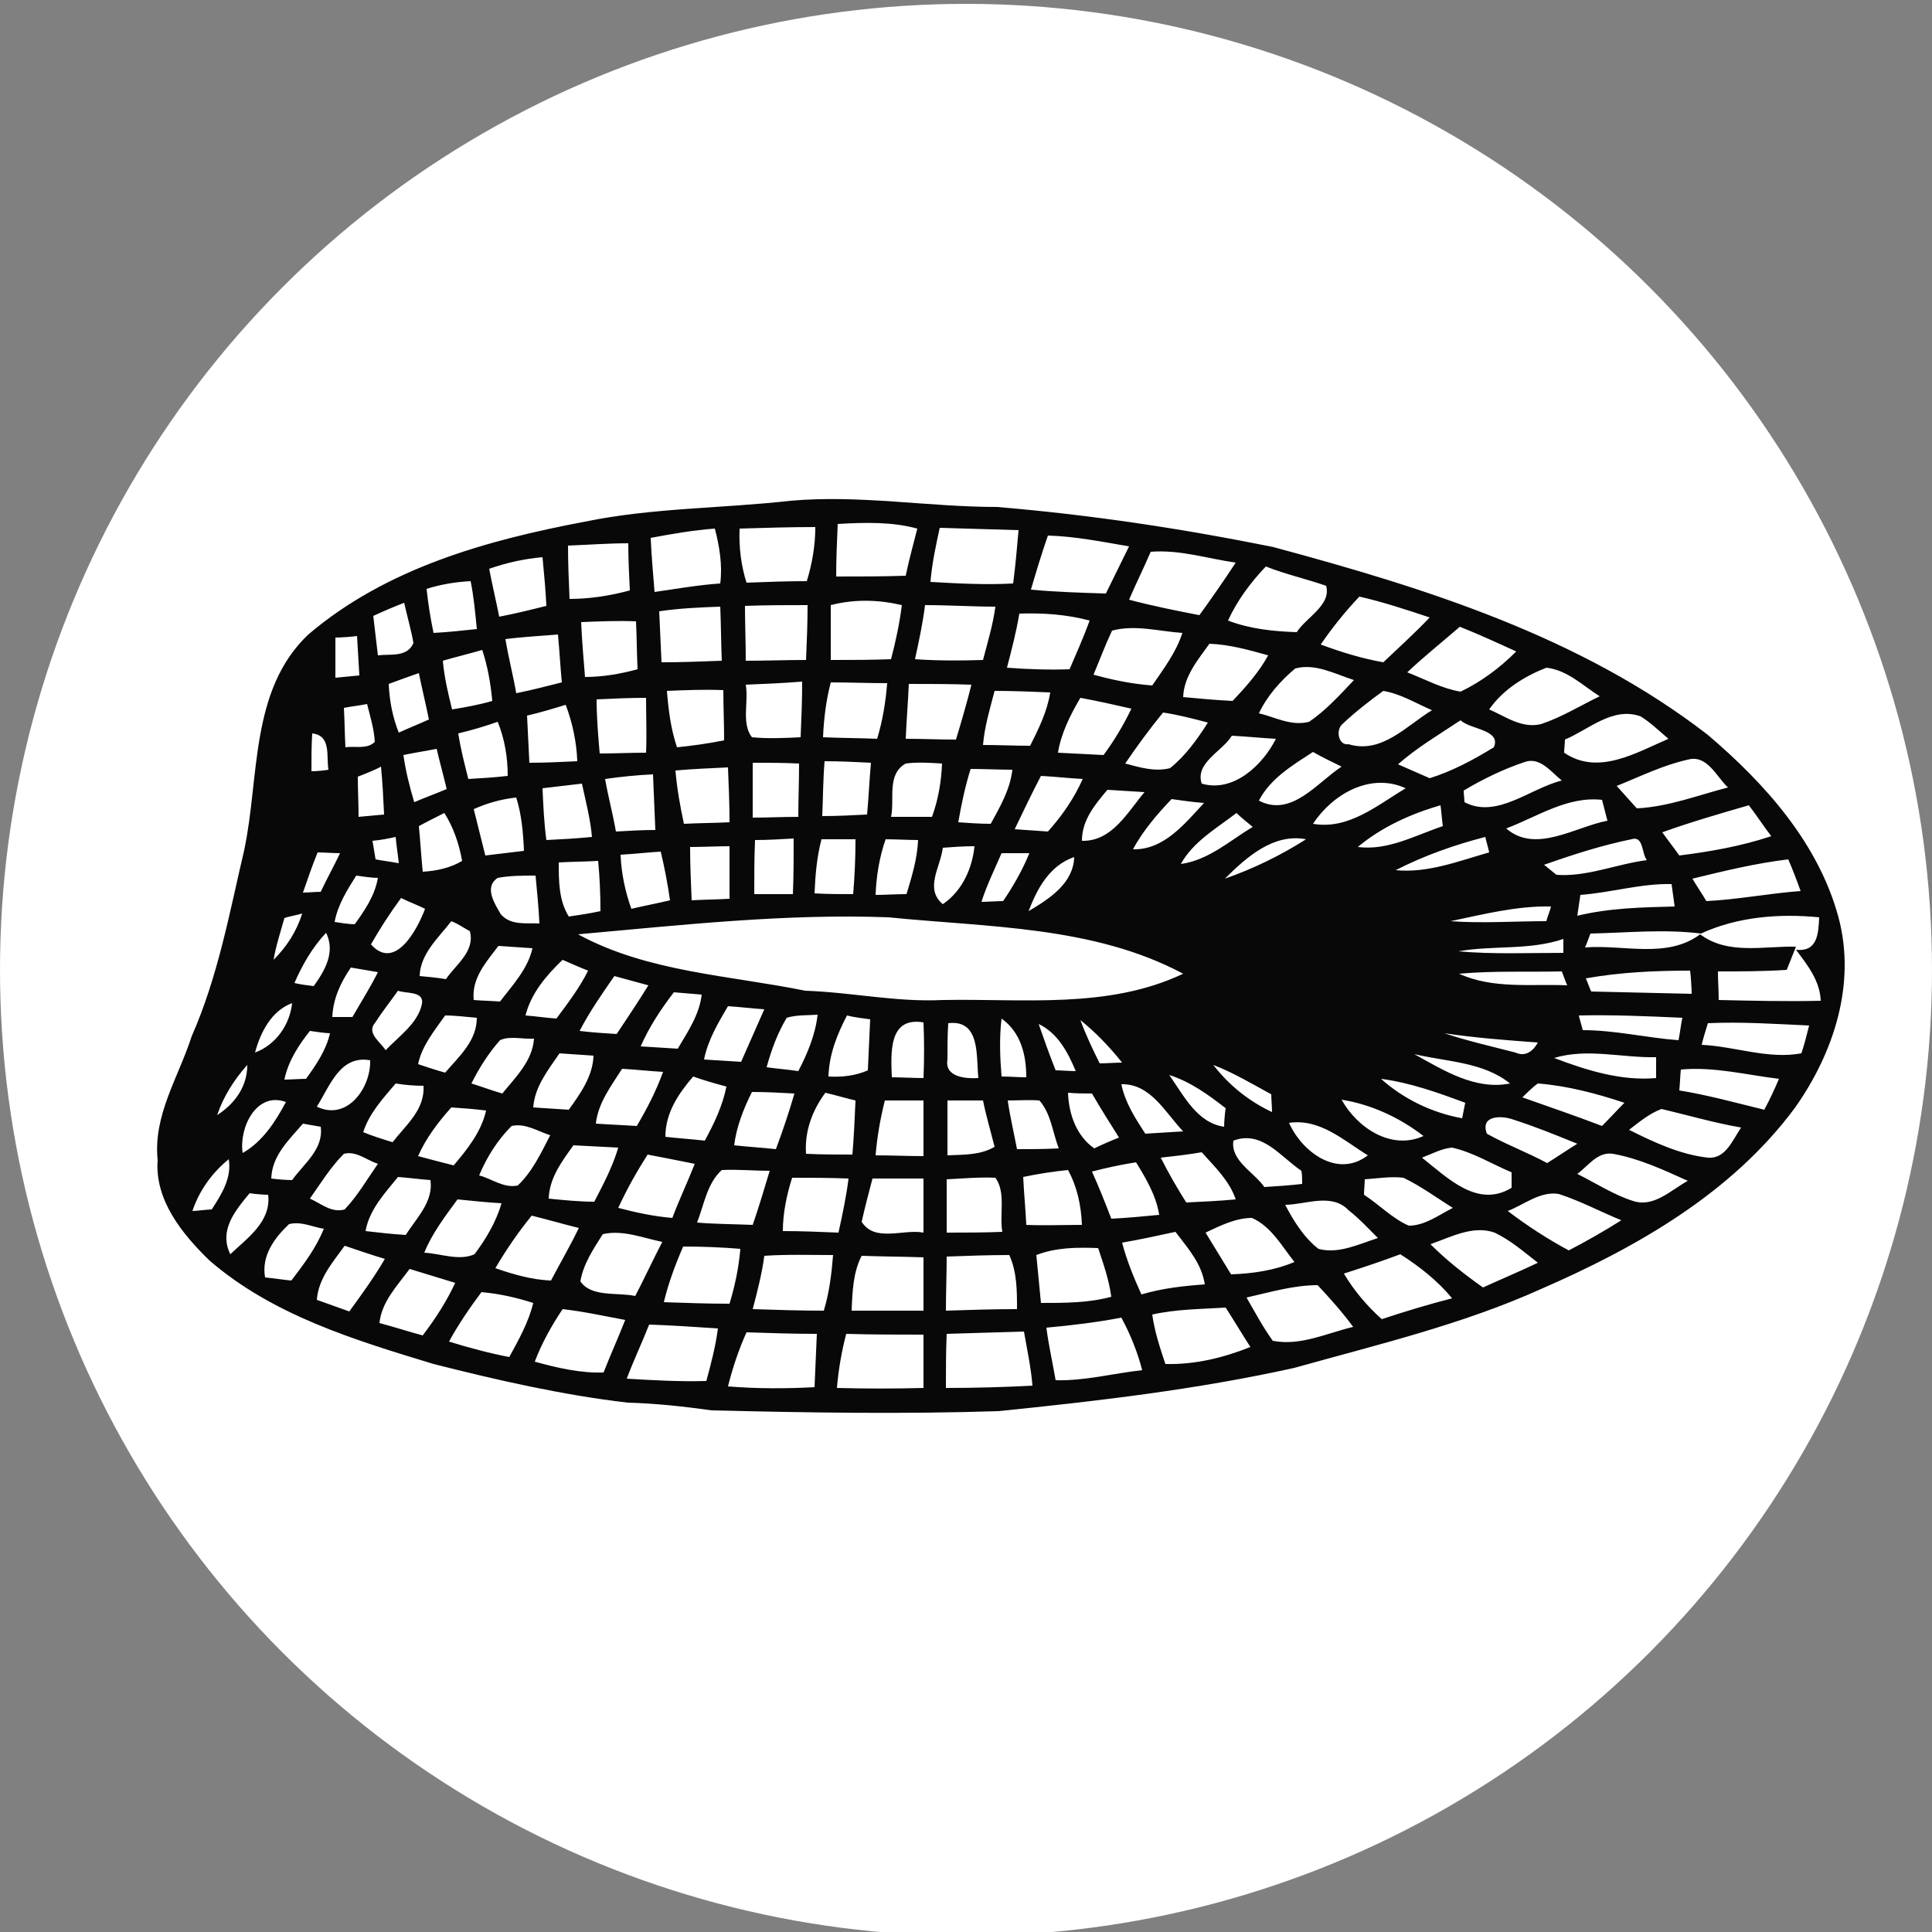 <?xml version="1.0" encoding="utf-8"?>
<!-- Generator: Adobe Illustrator 26.0.3, SVG Export Plug-In . SVG Version: 6.00 Build 0)  -->
<svg version="1.1" id="Layer_1" xmlns="http://www.w3.org/2000/svg" xmlns:xlink="http://www.w3.org/1999/xlink" x="0px" y="0px"
	 viewBox="0 0 250 250" style="enable-background:new 0 0 250 250;" xml:space="preserve">
<rect x="0" y="0" width="250" height="250" fill="#808080" stroke="none"/>
<style type="text/css">
	.st0{fill:#FFFFFF;}
	.st1{fill:#080808;}
</style>
<circle class="st0" cx="125" cy="125.5" r="125"/>
<g id="_x23_ffffffff">
	<path class="st0" d="M84.2,69.6c2.8-0.4,5.5-1,8.3-1.2c0.6,2.3,1,4.7,0.7,7.1c-2.9,0.2-5.7,0.8-8.5,1.1
		C84.5,74.2,84.3,71.9,84.2,69.6z"/>
	<path class="st0" d="M95.7,68.4c3.2-0.1,6.5-0.1,9.8-0.1c0,2.4-0.4,4.7-1.1,7c-2.6,0-5.2,0.1-7.8,0.2
		C95.9,73.1,95.5,70.8,95.7,68.4z"/>
	<path class="st0" d="M108.4,67.8c3.4-0.2,7-0.3,10.3,0.7c-0.5,2-1.1,4-1.5,6.1c-3,0-6,0-9,0.1C108.3,72.4,108.3,70.1,108.4,67.8z"
		/>
	<path class="st0" d="M121.6,68.3c3.4,0.1,6.8,0.2,10.2,0.3c-0.2,2.3-0.4,4.6-0.7,6.9c-3.6,0.2-7.1,0-10.7-0.2
		C120.6,72.9,121.2,70.6,121.6,68.3z"/>
	<path class="st0" d="M135.6,69.3c3.5,0,7,0.7,10.4,1.3c-0.9,2.1-2,4.1-3,6.1c-3.2-0.1-6.5-0.2-9.7-0.5
		C134.1,74,134.8,71.7,135.6,69.3z"/>
	<path class="st0" d="M73.5,70.6c2.6-0.2,5.2-0.3,7.8-0.2c0,2,0.1,4.1,0.2,6.1c-2.6,0.6-5.1,1.1-7.8,1.1
		C73.6,75.3,73.5,72.9,73.5,70.6z"/>
	<path class="st0" d="M63.3,73.6c2.2-0.8,4.6-1.3,7-1.4c0.2,2.1,0.3,4.2,0.5,6.3c-2,0.5-4.1,1-6.1,1.4
		C64.2,77.8,63.7,75.7,63.3,73.6z"/>
	<path class="st0" d="M148.9,71.4c3.7-0.3,7.3,0.9,11,1.4c-1.5,2.3-3.1,4.6-4.7,6.8c-3-0.6-6.1-1.2-9.1-2
		C147.1,75.5,148,73.5,148.9,71.4z"/>
	<path class="st0" d="M158.9,80.3c1.2-2.6,2.9-4.9,4.8-7c2.6,0.9,5.2,1.6,7.8,2.5c0.8,2.5-2.6,4-3.8,6
		C164.8,81.8,161.8,81.4,158.9,80.3z"/>
	<path class="st0" d="M55.2,76.2c1.8-0.6,3.8-0.9,5.7-1c0.4,2.1,0.6,4.1,0.8,6.2c-1.9,0.2-3.7,0.4-5.6,0.5
		C55.7,79.9,55.4,78.1,55.2,76.2z"/>
	<path class="st0" d="M48.3,79.7c1.3-0.6,2.7-1.1,4-1.7c0.4,1.7,0.9,3.4,1.2,5.2c-0.7,2-3,1.4-4.6,1.6
		C48.7,83.1,48.5,81.4,48.3,79.7z"/>
	<path class="st0" d="M96.4,78.4c2.7-0.1,5.5-0.1,8.2-0.1c-0.1,2.4-0.1,4.7-0.2,7.1c-2.6,0-5.2,0.1-7.8,0.1
		C96.5,83.1,96.4,80.8,96.4,78.4z"/>
	<path class="st0" d="M107.5,78.3c3-0.8,6.2-0.8,9.2,0c-0.3,2.4-0.8,4.7-1.4,7c-2.6,0-5.2,0-7.8,0.1
		C107.5,83.1,107.5,80.7,107.5,78.3z"/>
	<path class="st0" d="M119.7,78.3c3,0,6.1,0.1,9.1,0.3c-0.3,2.3-1,4.6-1.6,6.9c-3,0.1-5.9,0-8.8-0.1C118.9,83,119.5,80.7,119.7,78.3
		z"/>
	<path class="st0" d="M170.9,83.4c1.5-2.2,3.2-4.3,5-6.2c3.1,0.7,6.1,1.7,9.1,2.7c-1.9,2-4,3.9-6,5.8
		C176.2,85.2,173.6,84.4,170.9,83.4z"/>
	<path class="st0" d="M85.3,79.1c2.6-0.4,5.3-0.5,8-0.6c0.1,2.3,0.1,4.7,0.2,7c-2.6,0.1-5.2,0.2-7.8,0.2
		C85.6,83.5,85.4,81.3,85.3,79.1z"/>
	<path class="st0" d="M131.9,79.4c3.1-0.1,6.1,0.1,9.1,1c-0.8,2.1-1.7,4.2-2.6,6.3c-2.7,0-5.4-0.1-8.1-0.2
		C130.9,84.1,131.5,81.7,131.9,79.4z"/>
	<path class="st0" d="M75.2,80.5c2.4-0.1,4.8-0.2,7.2-0.2c0.1,2.1,0.1,4.2,0.2,6.2c-2.2,0.6-4.5,1-6.8,1
		C75.6,85.2,75.4,82.8,75.2,80.5z"/>
	<path class="st0" d="M43.4,82.5c0.7,0,2.1-0.1,2.8-0.1c0.1,1.7,0.2,3.4,0.3,5.1c-1,0.1-2.1,0.2-3.1,0.3
		C43.4,86,43.4,84.3,43.4,82.5z"/>
	<path class="st0" d="M65.4,82.7c2.3-0.2,4.6-0.4,6.9-0.5c0.2,2,0.3,4.1,0.5,6.2c-2,0.5-3.9,1-5.9,1.4C66.4,87.3,65.8,85,65.4,82.7z
		"/>
	<path class="st0" d="M143.9,81.6c3-0.8,6.1,0.1,9.1,0.3c-0.8,2.5-2.4,4.7-3.9,6.8c-2.6-0.1-5.1-0.7-7.6-1.4
		C142.2,85.4,143,83.5,143.9,81.6z"/>
	<path class="st0" d="M182.1,87c2.2-2.1,4.6-3.9,6.9-5.8c2.5,1,4.9,2.1,7.3,3.2c-2.1,2.1-4.5,3.9-7.2,5.2
		C186.6,89.1,184.4,87.9,182.1,87z"/>
	<path class="st0" d="M156.5,83.3c2.6,0.1,5.2,0.8,7.7,1.5c-1.2,2.2-2.9,4.1-4.6,5.9c-2.2-0.1-4.3-0.3-6.4-0.5
		C153.2,87.5,154.9,85.4,156.5,83.3z"/>
	<path class="st0" d="M57.3,85.5c1.7-0.5,3.5-1,5.2-1.4c0.6,2.2,1.1,4.4,1.3,6.6c-1.7,0.5-3.5,0.8-5.2,1.1
		C58,89.8,57.5,87.7,57.3,85.5z"/>
	<path class="st0" d="M167.6,86.5c2.6-0.7,5.1,0.8,7.6,1.4c-1.8,1.9-3.6,3.9-5.8,5.4c-2.2,0.6-4.4-0.6-6.5-1.1
		C164,90,165.6,88.1,167.6,86.5z"/>
	<path class="st0" d="M192.7,91.8c1.8-2.5,4.5-4.2,7.4-5.4c2.6,0.3,4.7,2.2,6.9,3.7c-2.5,1.2-4.9,2.8-7.6,3.6
		C197,94.3,194.8,92.7,192.7,91.8z"/>
	<path class="st0" d="M50.3,88.5c1.3-0.5,2.6-1,3.9-1.4c0.4,2,0.9,4,1.3,6c-1.3,0.6-2.6,1.1-3.9,1.7C50.9,92.8,50.4,90.7,50.3,88.5z
		"/>
	<path class="st0" d="M96.5,88.6c2.4-0.1,4.9-0.2,7.3-0.3c-0.1,2.4-0.1,4.8-0.2,7.2c-2.1,0-4.2,0.1-6.3,0
		C95.9,93.6,96.8,90.9,96.5,88.6z"/>
	<path class="st0" d="M117.6,88.5c2.7,0,5.5,0.1,8.2,0.1c-0.6,2.4-1.3,4.7-2,7.1c-2.2,0-4.3,0-6.5-0.1
		C117.4,93.2,117.5,90.8,117.6,88.5z"/>
	<path class="st0" d="M107.5,88.3c2.4,0,4.9,0,7.3,0.1c-0.2,2.4-0.6,4.8-1.3,7.2c-2.3-0.1-4.7-0.1-7-0.2
		C106.6,93,106.9,90.6,107.5,88.3z"/>
	<path class="st0" d="M128.7,89.4c2.4,0,4.8,0.1,7.2,0.2c-0.4,2.5-1.5,4.7-2.6,6.9c-2.1,0-4.1,0-6.1-0.1
		C127.5,94,128.1,91.7,128.7,89.4z"/>
	<path class="st0" d="M77.2,90.5c2.1-0.1,4.2-0.2,6.4-0.2c0,2.4,0.1,4.8,0,7.1c-2,0-4,0.1-6,0.1C77.4,95.1,77.2,92.8,77.2,90.5z"/>
	<path class="st0" d="M86.3,89.4c2.4-0.1,4.9-0.2,7.3-0.2c0,2.2,0.1,4.4,0.1,6.5c-2,0.4-4.1,0.7-6.1,0.9
		C86.8,94.3,86.4,91.9,86.3,89.4z"/>
	<path class="st0" d="M173.7,93.7c1.7-1.6,3.5-3,5.4-4.3c2.2,0.4,4.2,1.6,6.3,2.5c-3.3,2.1-6.6,5.7-10.8,4.4
		C173.2,96.5,172.8,94.5,173.7,93.7z"/>
	<path class="st0" d="M44.5,91.6c1-0.2,2-0.3,3-0.5c0.4,1.6,0.9,3.2,1,4.9c-1,0.9-2.5,0.5-3.8,0.7C44.6,95,44.6,93.3,44.5,91.6z"/>
	<path class="st0" d="M139.8,90.3c2.2,0.4,4.3,0.9,6.5,1.4c-0.9,2.2-2.2,4.2-3.6,6c-2-0.1-3.9-0.2-5.9-0.3
		C137.3,94.9,138.5,92.6,139.8,90.3z"/>
	<path class="st0" d="M68.2,92.6c1.7-0.4,3.3-0.9,5-1.4c0.8,2.4,1.4,4.8,1.5,7.3c-2.1,0.1-4.1,0.2-6.2,0.2
		C68.4,96.7,68.3,94.7,68.2,92.6z"/>
	<path class="st0" d="M145.6,98.8c1.6-2.2,3.1-4.4,4.9-6.6c1.9,0.3,3.9,0.8,5.8,1.3c-1.4,2.2-2.9,4.3-4.9,5.9
		C149.4,99.9,147.4,99.3,145.6,98.8z"/>
	<path class="st0" d="M202.5,95.7c3.1-1.3,6.2-4.3,9.8-3.1c1.3,0.9,2.5,1.9,3.6,2.9c-4.2,1.9-9.1,4.9-13.5,1.8
		C202.4,97,202.5,96.1,202.5,95.7z"/>
	<path class="st0" d="M59.3,94.9c1.7-0.5,3.4-1,5-1.5c0.9,2.2,1.3,4.6,1.3,7c-1.7,0.1-3.4,0.3-5.1,0.4
		C60.1,98.9,59.6,96.9,59.3,94.9z"/>
	<path class="st0" d="M180.9,98.9c2.4-2.3,5.3-4,8.1-5.8c1.3,1.1,5.3,1.2,4.3,3.5c-2.6,1.7-5.4,3.1-8.3,4
		C183.7,100.2,182.3,99.6,180.9,98.9z"/>
	<path class="st0" d="M40.4,94.9c2.4,0.3,1.8,2.9,2.1,4.7c-0.6,0-1.7,0.1-2.2,0.2C40.3,98.1,40.4,96.5,40.4,94.9z"/>
	<path class="st0" d="M159.4,95.2c1.9,0.1,3.8,0.3,5.7,0.5c-1.8,3.4-5.5,7-9.6,5.8C154.6,98.8,158.2,97.3,159.4,95.2z"/>
	<path class="st0" d="M52.2,97.7c1.4-0.2,2.8-0.5,4.2-0.7c0.5,1.7,1,3.4,1.3,5.2c-1.4,0.6-2.8,1.1-4.2,1.7
		C53,101.8,52.5,99.7,52.2,97.7z"/>
	<path class="st0" d="M162.9,103.6c1.5-2.9,4.4-4.5,7-6.3c1.2,0.6,2.5,1.3,3.7,1.9C170.4,101.2,167.1,105.8,162.9,103.6z"/>
	<path class="st0" d="M189.4,102.3c2.5-1.5,5.2-2.8,7.9-3.8c2.1-0.6,3.4,1.3,4.8,2.4c-4.1,1-8.4,5-12.6,2.8
		C189.5,103.4,189.4,102.7,189.4,102.3z"/>
	<path class="st0" d="M218.4,98.3c2.5-0.7,3.7,2.2,5.1,3.6c-3.9,1-7.7,2.5-11.8,2.7c-0.8-1-1.7-1.9-2.6-2.9
		C212.2,100.5,215.2,99,218.4,98.3z"/>
	<path class="st0" d="M87.4,99.7c2.3-0.2,4.6-0.3,6.9-0.4c0.1,2.3,0.2,4.7,0.2,7.1c-2,0.1-3.9,0.1-5.9,0.2
		C88,104.3,87.6,102,87.4,99.7z"/>
	<path class="st0" d="M97.4,98.7c2,0,4,0,6,0c0,2.3-0.1,4.6-0.1,6.9c-2,0.1-3.9,0.1-5.9,0.1C97.4,103.4,97.4,101,97.4,98.7z"/>
	<path class="st0" d="M106.4,105.6c0-2.4,0.1-4.7,0.3-7.1c2,0.1,4,0.1,6,0.2c-0.2,2.2-0.3,4.5-0.5,6.7
		C110.3,105.5,108.4,105.6,106.4,105.6z"/>
	<path class="st0" d="M115.3,105.7c0.4-2.3-0.6-5.5,1.8-6.9c1.6-0.1,3.2,0,4.7,0c-0.1,2.3-0.5,4.6-1.3,6.9
		C118.8,105.7,117.1,105.7,115.3,105.7z"/>
	<path class="st0" d="M125.6,99.5c1.8,0,3.6,0.1,5.4,0.2c-0.3,2.5-1.6,4.8-2.8,7c-1.4-0.1-2.8-0.2-4.2-0.2
		C124.3,104,124.8,101.7,125.6,99.5z"/>
	<path class="st0" d="M46.3,100.5c0.8-0.3,2.3-1,3-1.3c0.2,2.1,0.3,4.2,0.4,6.2c-1.1,0.1-2.2,0.2-3.3,0.3
		C46.4,104,46.4,102.3,46.3,100.5z"/>
	<path class="st0" d="M78.3,100.8c2-0.2,4.1-0.4,6.1-0.6c0.2,2.4,0.3,4.8,0.3,7.2c-1.7,0.1-3.4,0.2-5.1,0.2
		C79.3,105.3,78.8,103,78.3,100.8z"/>
	<path class="st0" d="M134.7,100.4c1.8,0.1,3.6,0.2,5.4,0.4c-1.1,2.5-2.7,4.8-4.5,6.8c-1.4-0.1-2.9-0.2-4.3-0.3
		C132.4,105,133.6,102.7,134.7,100.4z"/>
	<path class="st0" d="M169.9,106.6c2.5-3.8,7.5-6.7,12-4.6C178.2,104.2,174.5,107.4,169.9,106.6z"/>
	<path class="st0" d="M70.2,102c1.7-0.2,3.4-0.4,5.1-0.6c0.5,2.3,1.1,4.6,1.3,6.9c-2,0.1-3.9,0.2-5.9,0.4
		C70.5,106.4,70.3,104.2,70.2,102z"/>
	<path class="st0" d="M143.3,102.2c1.6,0.1,3.2,0.2,4.8,0.3c-2.2,2.5-4.2,6.4-8.1,6.3C140.1,106.2,141.8,104.2,143.3,102.2z"/>
	<path class="st0" d="M61.3,104.7c1.8-0.7,3.6-1.3,5.5-1.5c0.6,2.3,0.9,4.6,1,6.9c-1.7,0.2-3.3,0.4-5,0.6
		C62.3,108.7,61.7,106.7,61.3,104.7z"/>
	<path class="st0" d="M151.6,103.4c1.4,0.2,2.8,0.3,4.3,0.5c-2.5,2.7-5.2,6.1-9.2,6C147.9,107.5,149.7,105.4,151.6,103.4z"/>
	<path class="st0" d="M194.9,107.2c4-1.5,7.9-4.2,12.4-3.7c0.2,0.7,0.5,2,0.7,2.7C203.8,107,198.7,110.5,194.9,107.2z"/>
	<path class="st0" d="M175.7,109.6c3.1-2.6,6.9-4.3,10.7-5.5c0.1,0.7,0.2,2,0.3,2.7C183.1,108.1,179.6,110.1,175.7,109.6z"/>
	<path class="st0" d="M215.1,107.7c3.7-1.3,7.5-2.4,11.2-3.5c1,1.3,2,2.6,2.9,4c-3.9,1.2-7.9,1.9-11.9,2.5
		C216.5,109.7,215.8,108.7,215.1,107.7z"/>
	<path class="st0" d="M54.2,106.9c0.8-0.4,2.5-1.3,3.3-1.7c1.2,1.9,1.9,4,2.3,6.2c-1.5,1-3.3,1.3-5.1,1.4
		C54.6,110.8,54.4,108.8,54.2,106.9z"/>
	<path class="st0" d="M152.8,111.8c1.7-2.9,4.6-4.7,7.2-6.6c0.5,0.5,1.6,1.4,2.1,1.8C159.1,108.8,156.4,111.3,152.8,111.8z"/>
	<path class="st0" d="M48.2,108.8c1-0.2,2-0.3,3.1-0.4c0.1,1.1,0.2,2.2,0.4,3.4c-1-0.2-2-0.3-3-0.5
		C48.6,110.7,48.3,109.4,48.2,108.8z"/>
	<path class="st0" d="M97.7,108.7c1.7,0,3.3-0.1,5-0.2c0,2.4,0,4.8-0.1,7.2c-1.7,0-3.3,0-5,0C97.6,113.4,97.6,111.1,97.7,108.7z"/>
	<path class="st0" d="M106.3,108.6c1.5,0,2.9,0,4.4,0c-0.1,2.4-0.2,4.7-0.3,7.1c-1.7,0-3.3,0-5-0.1
		C105.5,113.2,105.7,110.8,106.3,108.6z"/>
	<path class="st0" d="M158.5,113.7c2.8-2.7,6.3-5.8,10.5-5.1C165.7,110.7,162.1,112.3,158.5,113.7z"/>
	<path class="st0" d="M180.6,112.6c3.7-1.9,7.6-3.3,11.7-4.3c0.1,0.5,0.4,1.5,0.5,2C188.8,111.4,184.8,113,180.6,112.6z"/>
	<path class="st0" d="M89.3,109.6c1.7,0,3.5-0.1,5.2-0.1c0,2.3,0,4.6,0,6.8c-1.7,0.1-3.3,0.1-4.9,0.2
		C89.4,114.2,89.3,111.9,89.3,109.6z"/>
	<path class="st0" d="M113.3,115.8c0.1-2.4,0.5-4.9,1.3-7.2c1,0,3.1,0.1,4.2,0.1c-0.2,2.4-0.8,4.7-1.5,7
		C115.9,115.7,114.6,115.7,113.3,115.8z"/>
	<path class="st0" d="M122,109.7c1.3-0.1,2.7-0.1,4-0.2c-0.3,3-1.6,5.8-4.1,7.5C119.5,115,121.7,112.2,122,109.7z"/>
	<path class="st0" d="M199.8,111.9c3.7-1.3,7.4-2.5,11.2-3.3c1.6-0.4,1.4,1.9,2,2.7c-3.9,0.5-7.8,2.2-11.7,1.9
		C201,112.9,200.2,112.2,199.8,111.9z"/>
	<path class="st0" d="M41.1,110.3c0.7,0,2.1,0.1,2.9,0.2c-0.8,1.7-1.7,3.3-2.5,5c-0.6,0-1.7,0.1-2.3,0.1
		C39.8,113.8,40.4,112,41.1,110.3z"/>
	<path class="st0" d="M129.6,110.4c1.2,0,2.3,0,3.5,0c-0.8,2.2-2,4.2-3.4,6.2c-0.7,0-2.1,0.1-2.8,0.1
		C127.8,114.6,128.7,112.5,129.6,110.4z"/>
	<path class="st0" d="M72.3,111.6c1.7-0.1,3.4-0.1,5.1-0.2c0.1,2.2,0.3,4.3,0.3,6.5c-1.4,0.2-2.7,0.5-4.1,0.7
		C72.3,116.5,72.3,114,72.3,111.6z"/>
	<path class="st0" d="M80.3,110.6c1.8-0.1,3.5-0.2,5.3-0.4c0.5,2.1,0.9,4.2,1.2,6.3c-1.7,0.4-3.3,0.8-5,1.1
		C80.9,115.4,80.4,113,80.3,110.6z"/>
	<path class="st0" d="M133.1,117.9c1.2-2.9,2.8-5.9,5.9-7C138.9,114.3,135.7,116.3,133.1,117.9z"/>
	<path class="st0" d="M219,113.7c4.1-1,8.2-2,12.4-2.5c0.6,1.3,1.1,2.7,1.6,4.1c-4.1,0.3-8.1,1.1-12.2,1.3
		C220.3,115.9,219.4,114.4,219,113.7z"/>
	<path class="st0" d="M46.1,113.3c0.7,0.1,2,0.2,2.7,0.3c-0.3,2.3-1.7,4.2-3,6c-0.7-0.1-2-0.3-2.6-0.3
		C43.7,117.1,44.9,115.2,46.1,113.3z"/>
	<path class="st0" d="M64.4,113.6c1.6-0.3,3.2-0.3,4.9-0.3c0.2,2.1,0.4,4.1,0.5,6.2c-1.7-0.1-3.8,0.3-5-1.2
		C63.9,116.9,62.6,114.8,64.4,113.6z"/>
	<path class="st0" d="M204.5,115.8c4-0.3,7.8-1.5,11.8-1.5c0.1,0.7,0.3,2.2,0.4,2.9c-4.2,0.1-8.5,0.2-12.6,1.2
		C204.2,117.8,204.4,116.5,204.5,115.8z"/>
	<path class="st0" d="M51.9,116.2c1,0.4,2,0.9,3,1.3c-0.9,2.7-3.8,8.2-7,4.6C49.2,120.1,50.5,118.2,51.9,116.2z"/>
	<path class="st0" d="M187.7,119.2c4.3-0.9,8.6-2,13-1.9c-0.2,0.5-0.5,1.4-0.6,1.9C195.9,119.3,191.8,119.6,187.7,119.2z"/>
	<path class="st0" d="M36.8,118.8c0.6-0.1,1.7-0.4,2.3-0.6c-0.6,2.3-2,4.3-3.7,6C35.7,122.3,36.2,120.6,36.8,118.8z"/>
	<path class="st0" d="M74.8,120.9c13.4-1.2,26.8-2.7,40.3-2.2c12.8,1.3,26.4,1.1,38.1,7.3c-9.7,4.7-20.7,3.2-31.1,3.4
		c-6,0.2-11.9-1-17.8-1.2C94.3,126.2,83.8,125.8,74.8,120.9z"/>
	<path class="st0" d="M220.1,120.8c4.8-2.2,10.2-2.5,15.4-2.1c-0.1,2.1-0.2,4.5-3,4.2c1.5,2,3.1,4,3.2,6.6
		c-4.4,0.1-8.8-0.1-13.2-0.1c-0.1-1.2-0.1-2.5-0.1-3.7c3,0,6,0,8.9-0.2c0.4-1,0.8-2,1.2-3c-4.2-0.1-8.8,1.1-12.4-1.6
		c-4.3,3.2-10,1.3-14.9,1.7c0.2-0.4,0.5-1.4,0.7-1.8C210.6,120.6,215.4,120.1,220.1,120.8z"/>
	<path class="st0" d="M58.4,119.2c0.8,0.4,1.5,0.8,2.3,1.3c0.7,2.6-1.8,4.3-3.1,6.2c-1.1-0.1-2.2-0.2-3.4-0.4
		C54.4,123.3,56.7,121.3,58.4,119.2z"/>
	<path class="st0" d="M38.1,127.2c1-2.4,2.3-4.6,4.1-6.5c1.2,2.6-0.1,4.9-1.6,6.9C39.7,127.6,38.9,127.4,38.1,127.2z"/>
	<path class="st0" d="M188.7,123.1c4.5-0.9,9.2-0.1,13.6-1.7c0,0.5,0,1.4,0,1.8C197.8,123.3,193.2,123.6,188.7,123.1z"/>
	<path class="st0" d="M64.5,122.4c1.5,0.1,2.9,0.2,4.3,0.3c-0.6,2.7-2.6,4.8-4.2,6.9c-1.1-0.1-2.3-0.2-3.4-0.2
		C60.9,126.5,62.9,124.5,64.5,122.4z"/>
	<path class="st0" d="M45.4,125.2c1.2,0.2,2.4,0.4,3.5,0.6c-1,2-2.2,3.9-3.3,5.8c-0.7,0-1.9,0-2.6,0
		C43.1,129.2,44.2,127.2,45.4,125.2z"/>
	<path class="st0" d="M68,131.4c0.7-2.9,2.7-5.2,4.8-7.2c0.8,0.3,2.4,1,3.3,1.4c-1.2,2.2-2.6,4.2-4.1,6.2
		C70.6,131.7,69.3,131.6,68,131.4z"/>
	<path class="st0" d="M188.8,126c4.4-0.4,8.9-0.2,13.3-0.2c0.2,0.4,0.5,1.3,0.7,1.8C198.1,127.3,193.2,128,188.8,126z"/>
	<path class="st0" d="M79.5,126.3c1.5,0.4,2.9,0.8,4.4,1.2c-1.3,2.1-2.7,4.2-4.1,6.3c-1.6-0.1-3.2-0.3-4.8-0.4
		C76.3,130.9,77.9,128.6,79.5,126.3z"/>
	<path class="st0" d="M205.2,126.6c4.5-0.7,9-1,13.5-0.9c0,0.7,0.1,2.2,0.2,3c-4.3-0.2-8.6-0.2-13-0.3
		C205.7,127.8,205.4,127,205.2,126.6z"/>
	<path class="st0" d="M51.5,128.2c1,0.4,3.4,0,3.1,1.7c-0.5,2.6-3,4.2-4.7,6c-0.6-1-2.5-2.2-1.4-3.5C49.4,131,50.5,129.6,51.5,128.2
		z"/>
	<path class="st0" d="M87.2,128.4c1.2,0.1,2.4,0.2,3.6,0.3c-0.3,2.6-1.8,4.8-3.1,7c-1.6-0.1-3.2-0.2-4.8-0.3
		C84,132.9,85.5,130.6,87.2,128.4z"/>
	<path class="st0" d="M33,136.2c0.7-2.6,2.1-5.5,4.8-6.4C37.5,132.7,35.7,135.2,33,136.2z"/>
	<path class="st0" d="M94.2,130.2c1.6,0.1,3.1,0.2,4.7,0.4c-1,2.3-2,4.6-3,6.8c-1.6-0.1-3.2-0.2-4.8-0.3
		C91.7,134.7,92.9,132.4,94.2,130.2z"/>
	<path class="st0" d="M57.6,131.4c1.4,0.1,2.8,0.2,4.2,0.3c-0.1,3-2.4,5-4.1,7.1c-1.2-0.4-2.4-0.7-3.5-1.1
		C54.6,135.2,56.2,133.3,57.6,131.4z"/>
	<path class="st0" d="M101.8,131.7c1.3-0.4,2.7-0.3,4-0.4c-0.3,2.6-1.2,5-2.5,7.3c-1.4-0.2-2.8-0.3-4.1-0.5
		C99.8,135.9,100.6,133.7,101.8,131.7z"/>
	<path class="st0" d="M204.3,131.4c4.5-0.1,9,0.2,13.4,0.2c-0.2,1-0.3,2-0.5,2.9c-4.2-0.3-8.2-1.3-12.4-1.3
		C204.7,132.8,204.4,131.8,204.3,131.4z"/>
	<path class="st0" d="M107.2,139.3c0.1-2.8,1.1-5.4,2.4-7.9c0.8,0.1,2.3,0.4,3,0.5c-0.1,2.2-0.2,4.4-0.3,6.6
		C110.7,139.1,109,139.4,107.2,139.3z"/>
	<path class="st0" d="M139.8,132c2,1.6,3.8,3.5,5.4,5.5c-0.7,0-2.2,0.1-2.9,0.1C141.4,135.8,140.5,133.9,139.8,132z"/>
	<path class="st0" d="M40.1,133.4c0.7,0.1,2,0.3,2.6,0.4c-0.5,2.2-1.8,4-3.1,5.9c-0.7,0-2.1,0-2.8,0.1
		C37.3,137.3,38.7,135.3,40.1,133.4z"/>
	<path class="st0" d="M115.4,139.4c0-3-0.5-7.9,4-7.1c0.1,2.4,0.1,4.8,0,7.2C118.4,139.4,116.4,139.4,115.4,139.4z"/>
	<path class="st0" d="M122.7,132.4c4.3-0.5,3.6,4.3,3.9,7.1c-1.6,0.1-4.4-0.1-4-2.4C122.5,135.6,122.6,134,122.7,132.4z"/>
	<path class="st0" d="M129.6,139.3c-0.2-2.5-0.4-5,0-7.5c2.4,1.8,3.1,4.7,3.2,7.6C131.8,139.4,130.7,139.3,129.6,139.3z"/>
	<path class="st0" d="M134.4,132.5c2.5,1.2,3.9,3.6,4.7,6.2c-0.6,0-1.9-0.1-2.6-0.1C135.8,136.6,135.1,134.5,134.4,132.5z"/>
	<path class="st0" d="M186.9,133.7c4,0.6,8.1,0.9,12.1,1.2c-0.6,1.2-1.6,1.9-2.9,1.3C193,135.4,189.9,134.6,186.9,133.7z"/>
	<path class="st0" d="M220.2,135.2c0.2-1,0.5-1.9,0.8-2.8c4.4-0.2,8.7,0.1,13.1,0.3c-0.3,1.2-0.6,2.4-1,3.6
		C228.8,137.1,224.5,135.4,220.2,135.2z"/>
	<path class="st0" d="M64.7,134.6c1.4-0.6,2.9-0.1,4.3-0.2c-0.1,2.9-2.3,5-4.1,7.1c-1.3-0.4-2.6-0.9-4-1.3
		C62,138.2,63.1,136.3,64.7,134.6z"/>
	<path class="st0" d="M72.4,136.3c1.5,0.1,3,0.2,4.4,0.3c-0.1,2.7-1.7,4.9-3.2,7c-1.5-0.1-3.1-0.2-4.6-0.3
		C69.2,140.6,70.9,138.5,72.4,136.3z"/>
	<path class="st0" d="M183,136.4c4.2,1,8.9,1,12.4,3.8C190.9,141.2,186.7,138.6,183,136.4z"/>
	<path class="st0" d="M201.1,136.9c4.3-1.3,8.9,0,13.3-0.1c0,0.9,0,1.8,0,2.7C209.8,139.9,205.3,138.5,201.1,136.9z"/>
	<path class="st0" d="M41,143.2c1.7-2.7,3-6.7,6.9-6C48,140.8,44.9,145.1,41,143.2z"/>
	<path class="st0" d="M28.1,144.3c0.8-2.4,2.2-4.6,3.9-6.5C32,140.6,30.4,142.9,28.1,144.3z"/>
	<path class="st0" d="M80.5,138.3c1.8,0.1,3.5,0.3,5.2,0.4c-0.9,2.4-2.1,4.7-3.4,7c-1.8-0.1-3.5-0.2-5.3-0.3
		C77.4,142.6,79.1,140.5,80.5,138.3z"/>
	<path class="st0" d="M157,137.8c2.6,1,5.1,2.5,7.5,3.8c0,0.6,0.1,1.7,0.1,2.3C161.6,142.5,159,140.4,157,137.8z"/>
	<path class="st0" d="M217.5,138.4c4.3-0.4,8.5,0.7,12.7,1.2c-0.6,1.3-1.3,2.7-1.9,4c-3.7-0.9-7.3-1.9-11-2.5
		C217.4,140.2,217.4,139.3,217.5,138.4z"/>
	<path class="st0" d="M151.3,139.1c2.7,0.9,5.1,2.6,7.3,4.3c0,0.6-0.1,1.8-0.2,2.4C154.9,145.3,153.2,141.8,151.3,139.1z"/>
	<path class="st0" d="M178.7,139.6c3.8,0.5,7.3,1.8,10.9,3.1c-0.1,0.5-0.3,1.5-0.4,2C185.4,144,181.6,142.2,178.7,139.6z"/>
	<path class="st0" d="M51.2,140.2c1.2,0.1,2.4,0.2,3.6,0.4c0.2,3.1-2.2,5.1-4,7.3c-1.3-0.4-2.5-0.9-3.8-1.3
		C47.8,144.1,49.6,142.2,51.2,140.2z"/>
	<path class="st0" d="M86.1,147.1c0-3.1,1.7-5.5,3.6-7.8c1.4,0.4,2.9,0.8,4.3,1.3c-0.5,2.5-1.6,4.8-2.8,7
		C89.5,147.4,87.8,147.3,86.1,147.1z"/>
	<path class="st0" d="M145.1,140.3c3.8-0.1,5.7,3.7,8,6.1c-1.6,0.1-3.2,0.2-4.9,0.3C146.9,144.8,145.6,142.7,145.1,140.3z"/>
	<path class="st0" d="M97.3,141.3c1.8,0,3.7,0.1,5.5,0.2c-0.7,2.4-1.5,4.8-2.4,7.2c-1.8-0.2-3.6-0.3-5.4-0.5
		C95.3,145.8,96.2,143.5,97.3,141.3z"/>
	<path class="st0" d="M138.2,141.4c1,0,2.1,0,3.1,0.1c1.2,1.9,2.4,3.8,3.5,5.7c-0.8,0.4-2.4,1.1-3.2,1.4
		C139.3,147,138.4,144.2,138.2,141.4z"/>
	<path class="st0" d="M197,142c0.5-0.4,1.4-1.3,1.9-1.8c3.8,0.3,7.6,1.3,11.2,2.5c-0.9,1-1.9,2-2.9,3
		C203.9,144.4,200.5,143.1,197,142z"/>
	<path class="st0" d="M31.4,149.2c-0.5-3.2,1.8-7.9,5.6-6.6C35.6,145.1,34,147.7,31.4,149.2z"/>
	<path class="st0" d="M104.3,149.3c-0.2-2.9,0.8-5.6,2.5-7.9c1.3,0.3,2.6,0.7,3.9,1c-0.1,2.3-0.2,4.7-0.4,7
		C108.3,149.4,106.3,149.3,104.3,149.3z"/>
	<path class="st0" d="M130.4,142.4c1.4,0,2.7-0.1,4.1,0.1c1.5,1.7,1.7,4.1,2.5,6.2c-1.8,0.1-3.6,0.1-5.4,0.1
		C131.2,146.6,130.7,144.5,130.4,142.4z"/>
	<path class="st0" d="M58.4,143.3c1.5,0.1,3,0.3,4.5,0.4c-0.7,2.8-2.5,5-4.2,7.1c-1.5-0.3-3.1-0.7-4.6-1.2
		C55.1,147.2,56.7,145.2,58.4,143.3z"/>
	<path class="st0" d="M114.5,142.4c1.7,0,3.3,0.1,4.9,0.1c0,2.4,0,4.8,0,7.2c-2.1,0-4.1,0-6.2-0.1
		C113.5,147.1,114,144.7,114.5,142.4z"/>
	<path class="st0" d="M122.6,142.4c1.6,0,3.1,0,4.7,0c0.4,2,0.9,4,1.5,6c-1.9,1.1-4,1-6.1,1.1C122.5,147.2,122.6,144.8,122.6,142.4z
		"/>
	<path class="st0" d="M173.6,142.3c3.8,0.6,7.6,2.2,10.6,4.7C180,148.9,175.6,145.9,173.6,142.3z"/>
	<path class="st0" d="M210.8,146.2c1.3-0.9,2.6-2.1,4.1-2.7c3.4,0.8,6.8,1.8,10.3,2.4c-1,1.6-2,4.1-4.3,3.9
		C217.3,149.4,214,147.8,210.8,146.2z"/>
	<path class="st0" d="M39.2,145.4c0.6,0.1,1.7,0.3,2.3,0.4c0.5,2.9-2.2,4.8-3.7,6.9c-0.7-0.1-2-0.2-2.7-0.2
		C35.2,149.5,37.4,147.5,39.2,145.4z"/>
	<path class="st0" d="M166.8,145.3c4-0.6,7,2.4,10.2,4.2C173.1,152.5,168.5,149.1,166.8,145.3z"/>
	<path class="st0" d="M192.4,146.7c-0.9-2.4,2-2.4,3.5-1.9c2.8,0.9,5.5,2,8.2,3.1c-1.3,0.9-2.6,1.7-3.9,2.5
		C197.6,149.1,194.9,148.1,192.4,146.7z"/>
	<path class="st0" d="M62,152.1c1-2.4,2.3-4.6,4.2-6.4c1.8-0.4,3.4,0.7,5,1.2c-1.2,2.3-2.4,4.7-4.2,6.5
		C65.2,153.8,63.7,152.4,62,152.1z"/>
	<path class="st0" d="M159.6,147.6c3.7-1.4,6.1,2,8.8,3.9c0,0.4,0.1,1.3,0.1,1.7c-1.6,0.1-3.2,0.2-4.9,0.4
		C162.3,151.7,159.2,150.2,159.6,147.6z"/>
	<path class="st0" d="M74.2,148.2c1.9,0.1,3.9,0.2,5.8,0.4c-0.7,2.5-1.9,4.8-3.1,7c-2-0.1-4-0.2-5.9-0.4
		C71.1,152.4,72.7,150.3,74.2,148.2z"/>
	<path class="st0" d="M184,149.8c1.3-0.5,2.6-1.1,3.9-1.4c2.7,0.7,5.1,2.2,7.7,3.2c0,0.5,0,1.5,0,2
		C191.2,156.3,187.3,152.3,184,149.8z"/>
	<path class="st0" d="M44.5,149.3c1.6-0.5,3,0.8,4.4,1.3c-1.4,2-2.7,4.1-4.3,5.9c-1.7,0.5-3-0.9-4.5-1.4
		C41.4,153.1,42.7,151.1,44.5,149.3z"/>
	<path class="st0" d="M150.2,149.8c1.8-0.2,3.5-0.4,5.3-0.6c1.7,1.9,3.6,3.6,4.4,6.1c-2.1,0.2-4.3,0.3-6.4,0.4
		C152.4,153.7,151.3,151.8,150.2,149.8z"/>
	<path class="st0" d="M204.1,151.9c1.4-1.1,2.6-3,4.6-2.6c3.4,0.7,6.6,2.1,9.7,3.5c-2.2,1.2-4.3,3.5-7.1,2.6
		C208.8,154.6,206.5,153.2,204.1,151.9z"/>
	<path class="st0" d="M24.9,156.7c0.9-2.7,2.6-5,4.7-6.8c0.4,2.5-0.9,4.6-2.2,6.5C26.8,156.6,25.5,156.7,24.9,156.7z"/>
	<path class="st0" d="M80,156.3c1.1-2.4,2.4-4.7,3.9-6.9c2,0.4,4,0.8,6.1,1.2c-1,2.4-2,4.7-2.9,7C84.6,157.4,82.3,156.9,80,156.3z"
		/>
	<path class="st0" d="M93.4,151.4c2.1-0.1,4.2,0.1,6.2,0.2c-0.7,2.3-1.4,4.7-2.2,7c-2.4-0.1-4.8-0.2-7.2-0.3
		C91.1,155.9,91.5,153.1,93.4,151.4z"/>
	<path class="st0" d="M141.3,151.6c1.9-0.4,3.7-0.9,5.6-1.2c1.3,2.1,2.6,4.3,3,6.8c-2.1,0.2-4.1,0.4-6.2,0.5
		C143,155.6,142.2,153.6,141.3,151.6z"/>
	<path class="st0" d="M51.5,152.3c1.4,0.1,2.8,0.2,4.2,0.4c0.4,2.8-1.8,4.9-3.2,7.1c-1.8-0.1-3.5-0.3-5.2-0.5
		C47.8,156.5,49.8,154.5,51.5,152.3z"/>
	<path class="st0" d="M102.5,152.4c2.4,0,4.8,0,7.2,0.1c-0.3,2.4-0.9,4.7-1.3,7c-2.4-0.1-4.8-0.1-7.2-0.2
		C101.3,156.9,101.8,154.6,102.5,152.4z"/>
	<path class="st0" d="M122.5,152.6c2.1-0.1,4.2-0.3,6.3-0.1c1.5,1.9,0.5,4.7,0.9,7c-2.4,0-4.8,0.1-7.2,0.1
		C122.5,157.2,122.5,154.9,122.5,152.6z"/>
	<path class="st0" d="M132.4,152.3c1.9-0.4,3.8-0.7,5.8-0.9c1.1,2.2,1.7,4.6,1.8,7.1c-2.4,0.1-4.8,0.1-7.2,0
		C132.6,156.5,132.5,154.4,132.4,152.3z"/>
	<path class="st0" d="M176.6,152.6c1.7-0.1,3.3-0.4,5-0.2c2.3,1,4.3,2.6,6.4,3.9c-1.8,0.9-3.6,2.3-5.7,2.3c-2.2-0.9-3.9-2.7-5.8-4
		C176.5,154.1,176.5,153.1,176.6,152.6z"/>
	<path class="st0" d="M111.5,158.1c0.4-1.9,0.9-3.8,1.4-5.6c2.2,0,4.4,0,6.6,0c0,2.3,0.1,4.6,0,7C116.8,159,113.2,160.8,111.5,158.1
		z"/>
	<path class="st0" d="M32.3,154.4c0.6,0.1,1.8,0.2,2.4,0.2c0.3,3.4-2.7,5.6-4.9,7.7C28.3,159.3,30.4,156.7,32.3,154.4z"/>
	<path class="st0" d="M195.1,156.7c2.1-0.9,4.1-2.7,6.6-2.2c2.8,0.9,5.4,2.3,8.1,3.4c-2.2,1.4-4.5,2.7-6.8,3.9
		C200.3,160.3,197.6,158.7,195.1,156.7z"/>
	<path class="st0" d="M59.2,155.2c1.9,0.2,3.9,0.4,5.8,0.6c-0.8,2.4-2,4.6-3.5,6.6c-2,0.8-4.4-0.2-6.5-0.2
		C56,159.6,57.6,157.4,59.2,155.2z"/>
	<path class="st0" d="M166.3,155.9c2.7,0,6.1-1.6,8.2,0.7c1.3,1.1,2.5,2.4,3.8,3.6c-2.4,0.8-5,2.1-7.7,1.4
		C168.7,160,167.4,158,166.3,155.9z"/>
	<path class="st0" d="M37.4,158.4c1.5-0.4,3,0.4,4.5,0.6c-0.9,2.5-2.5,4.6-4.2,6.7c-1.1-0.1-2.3-0.3-3.4-0.4
		C33.8,162.5,35.5,160.2,37.4,158.4z"/>
	<path class="st0" d="M64.1,164.1c1.4-2.4,3-4.7,4.7-6.9c2,0.5,4.1,1.1,6.1,1.6c-1.1,2.3-2.4,4.6-3.6,6.8
		C68.8,165.6,66.4,164.9,64.1,164.1z"/>
	<path class="st0" d="M156,159.5c1.9-0.8,3.9-1.9,6-2c2.5,1.1,3.9,3.7,5.5,5.7c-2.6,1.1-5.4,1.5-8.2,1.6
		C158.2,163.1,157.1,161.3,156,159.5z"/>
	<path class="st0" d="M185.1,161c2.6-1,5.5-2.5,8.4-1.5c2,1,3.8,2.4,5.6,3.9c-2.3,1.1-4.7,2.1-7.1,3.2
		C189.5,164.9,187.2,163.1,185.1,161z"/>
	<path class="st0" d="M78,159.7c2.6-0.7,5.2,0.5,7.7,0.9c-1.2,2.3-2.3,4.7-3.5,7c-2.3-0.4-5.6,0.2-7.1-1.9
		C75.5,163.5,76.8,161.6,78,159.7z"/>
	<path class="st0" d="M145.2,160.8c2.3-0.4,4.7-0.9,7-1.4c1.6,2.1,3.4,4.1,3.8,6.8c-2.8,0.2-5.5,0.5-8.2,1.3
		C146.7,165.3,145.8,163.1,145.2,160.8z"/>
	<path class="st0" d="M44.6,161.2c1.7,0.5,3.5,1.1,5.2,1.7c-1.4,2.4-2.9,4.6-4.6,6.8c-1.4-0.5-2.8-1-4.2-1.5
		C41.2,165.5,43.1,163.4,44.6,161.2z"/>
	<path class="st0" d="M88.4,161.3c2.5,0,5,0.1,7.5,0.2c-0.2,2.4-0.7,4.8-1.4,7.1c-2.9,0-5.7,0-8.5-0.2
		C86.5,166,87.4,163.6,88.4,161.3z"/>
	<path class="st0" d="M98.9,162.5c2.9-0.2,5.9-0.2,8.8-0.1c-0.2,2.4-0.5,4.8-1.2,7.2c-3.1,0-6.1-0.1-9.2-0.2
		C98.1,167.2,98.6,164.9,98.9,162.5z"/>
	<path class="st0" d="M134.1,162.4c2.6-0.9,5.3-0.9,8-0.9c0.7,2.1,1.4,4.1,1.7,6.3c-3,0.9-6.1,0.9-9.1,0.8
		C134.5,166.5,134.3,164.4,134.1,162.4z"/>
	<path class="st0" d="M110.2,169.6c0.1-2.4,0.2-4.9,1.3-7.2c2.6,0.1,5.3,0.1,8,0.2c0,2.3,0,4.6,0,6.9
		C116.3,169.6,113.3,169.6,110.2,169.6z"/>
	<path class="st0" d="M122.5,162.6c2.7,0,5.3-0.1,8-0.2c1,2.2,1.1,4.6,1,7c-3.1,0.1-6.1,0.2-9.2,0.2
		C122.4,167.2,122.5,164.9,122.5,162.6z"/>
	<path class="st0" d="M173.9,164.8c2.4-0.8,4.8-1.6,7.2-2.5c2.5,1.6,4.9,3.4,6.7,5.7c-3.1,0.8-6.1,1.7-9.1,2.7
		C176.9,169,175.2,167.1,173.9,164.8z"/>
	<path class="st0" d="M49.1,171.2c0.3-2.8,2.3-4.9,3.8-7c2,0.6,3.9,1.2,5.9,1.8c-1.1,2.4-2.5,4.7-4.2,6.8
		C52.8,172.3,50.9,171.7,49.1,171.2z"/>
	<path class="st0" d="M161.3,167.9c3.1-0.7,6.1-1.6,9.3-1.7c1.6,1.8,3.1,3.5,4.6,5.4c-3.4,0.8-6.9,2.5-10.4,1.8
		C163.5,171.7,162.4,169.8,161.3,167.9z"/>
	<path class="st0" d="M62.3,167.2c2.3,0.2,4.5,0.7,6.7,1.4c-0.6,2.5-1.9,4.7-3.1,7c-2.6-0.5-5.2-1.2-7.8-2
		C59.3,171.4,60.7,169.2,62.3,167.2z"/>
	<path class="st0" d="M149.1,170.1c3.1-0.7,6.3-0.8,9.5-0.8c1.1,1.7,2.1,3.4,3.2,5.1c-3.5,1.4-7.2,2.3-11,2.2
		C150.1,174.5,149.4,172.4,149.1,170.1z"/>
	<path class="st0" d="M69.2,176.2c0.9-2.4,2.2-4.7,3.6-6.9c2.7,0.3,5.4,0.9,8.1,1.4c-0.9,2.3-1.9,4.5-2.8,6.8
		C75,177.7,72.1,177.1,69.2,176.2z"/>
	<path class="st0" d="M135.4,171.8c3.3-0.3,6.6-0.7,9.8-1.3c1.1,2.1,2,4.4,2.7,6.8c-3.8,0.5-7.5,1.4-11.2,1.3
		C136.2,176.3,135.7,174.1,135.4,171.8z"/>
	<path class="st0" d="M81.1,178.4c0.9-2.3,2-4.6,2.9-7c3,0.1,5.9,0.3,8.9,0.5c-0.3,2.3-0.9,4.5-1.5,6.8
		C87.9,178.7,84.5,178.6,81.1,178.4z"/>
	<path class="st0" d="M109.5,172.6c3.3,0,6.6,0.1,9.9,0c0,2.3,0,4.6,0,6.9c-3.7,0.1-7.4,0.1-11.2,0
		C108.5,177.3,108.9,174.9,109.5,172.6z"/>
	<path class="st0" d="M122.5,172.6c3.3-0.1,6.6-0.2,10-0.3c0.4,2.3,0.9,4.6,1.1,7c-3.8,0.2-7.5,0.2-11.2,0.3
		C122.4,177.3,122.4,174.9,122.5,172.6z"/>
	<path class="st0" d="M96.6,172.4c3,0.1,6.1,0.2,9.1,0.2c-0.1,2.3-0.2,4.6-0.3,6.9c-3.7,0.1-7.5,0.1-11.2-0.1
		C94.7,177,95.5,174.6,96.6,172.4z"/>
</g>
<g id="_x23_080808ff">
	<path class="st1" d="M102.3,64.8c8.9-0.8,17.8,0.8,26.7,0.8c12,1,24,2.8,35.8,5.2c19.7,5.3,39.8,11.6,56.2,24.3
		c7.4,6.3,14.3,14,16.9,23.6c2.3,8.6-0.6,17.5-5.6,24.6c-8.2,11.1-20.5,18.1-32.9,23.5c-10.2,4.6-21.2,7.2-31.9,10.2
		c-12.6,2.8-25.5,4.3-38.3,5.6c-12.4,0.4-24.7,0.2-37.1-0.1c-3.6-0.5-7.2-0.9-10.9-1c-8.5-1-16.8-2.9-25.1-5
		c-10.2-3.1-20.8-6.3-29-13.4c-3.5-3.4-7.1-7.8-6.7-13c-0.6-5.8,2.7-10.7,4.4-16c3.4-7.7,4.9-16,6.8-24.1c2-9.4,0.7-20.7,8.3-27.9
		C50,73.5,63,69.9,75.7,67.5C84.4,65.7,93.4,65.8,102.3,64.8 M84.2,69.6c0.1,2.3,0.3,4.6,0.5,7c2.8-0.4,5.6-0.9,8.5-1.1
		c0.3-2.4-0.1-4.8-0.7-7.1C89.7,68.6,86.9,69.1,84.2,69.6 M95.7,68.4c-0.1,2.4,0.2,4.8,0.9,7c2.6-0.1,5.2-0.2,7.8-0.2
		c0.7-2.3,1.1-4.6,1.1-7C102.2,68.2,98.9,68.3,95.7,68.4 M108.4,67.8c-0.1,2.3-0.2,4.6-0.2,6.8c3,0,6,0,9-0.1c0.4-2,1-4.1,1.5-6.1
		C115.4,67.5,111.9,67.6,108.4,67.8 M121.6,68.3c-0.5,2.3-1,4.6-1.2,7c3.6,0.2,7.1,0.4,10.7,0.2c0.3-2.3,0.5-4.6,0.7-6.9
		C128.4,68.5,125,68.4,121.6,68.3 M135.6,69.3c-0.8,2.3-1.5,4.6-2.2,7c3.2,0.3,6.5,0.4,9.7,0.5c1-2,2-4.1,3-6.1
		C142.6,70.1,139.1,69.4,135.6,69.3 M73.5,70.6c0,2.3,0.1,4.6,0.2,6.9c2.6,0,5.2-0.4,7.8-1.1c-0.1-2-0.2-4.1-0.2-6.1
		C78.7,70.3,76.1,70.5,73.5,70.6 M63.3,73.6c0.4,2.1,0.9,4.2,1.3,6.2c2.1-0.4,4.1-0.9,6.1-1.4c-0.1-2.1-0.3-4.2-0.5-6.3
		C67.9,72.3,65.6,72.8,63.3,73.6 M148.9,71.4c-0.9,2.1-1.9,4.1-2.8,6.2c3,0.8,6,1.4,9.1,2c1.6-2.2,3.2-4.5,4.7-6.8
		C156.3,72.3,152.7,71.1,148.9,71.4 M158.9,80.3c2.9,1.1,5.9,1.4,8.9,1.5c1.2-1.9,4.5-3.5,3.8-6c-2.6-0.9-5.3-1.5-7.8-2.5
		C161.8,75.4,160.1,77.7,158.9,80.3 M55.2,76.2c0.2,1.9,0.5,3.8,0.9,5.7c1.9-0.1,3.7-0.3,5.6-0.5c-0.2-2.1-0.4-4.2-0.8-6.2
		C59,75.3,57.1,75.6,55.2,76.2 M48.3,79.7c0.2,1.7,0.4,3.4,0.6,5.1c1.6-0.2,3.8,0.3,4.6-1.6c-0.3-1.7-0.8-3.4-1.2-5.2
		C51,78.5,49.6,79.1,48.3,79.7 M96.4,78.4c0,2.4,0.1,4.7,0.1,7.1c2.6,0,5.2-0.1,7.8-0.1c0.1-2.4,0.2-4.7,0.2-7.1
		C101.9,78.3,99.1,78.3,96.4,78.4 M107.5,78.3c0,2.3,0,4.7,0,7.1c2.6,0,5.2,0,7.8-0.1c0.6-2.3,1.1-4.6,1.4-7
		C113.7,77.6,110.6,77.5,107.5,78.3 M119.7,78.3c-0.3,2.4-0.8,4.7-1.3,7c2.9,0.2,5.9,0.2,8.8,0.1c0.6-2.3,1.3-4.6,1.6-6.9
		C125.8,78.5,122.8,78.3,119.7,78.3 M170.9,83.4c2.7,1,5.3,1.8,8.1,2.3c2-1.9,4.1-3.8,6-5.8c-3-1-6-2-9.1-2.7
		C174.1,79.1,172.4,81.2,170.9,83.4 M85.3,79.1c0.1,2.2,0.2,4.4,0.3,6.6c2.6,0,5.2-0.1,7.8-0.2c-0.1-2.3-0.1-4.7-0.2-7
		C90.6,78.6,88,78.7,85.3,79.1 M131.9,79.4c-0.4,2.4-1,4.7-1.6,7c2.7,0.2,5.4,0.3,8.1,0.2c0.9-2.1,1.8-4.1,2.6-6.3
		C138,79.5,135,79.3,131.9,79.4 M75.2,80.5c0.1,2.3,0.3,4.7,0.5,7.1c2.3,0,4.6-0.4,6.8-1c-0.1-2.1-0.1-4.1-0.2-6.2
		C80,80.3,77.6,80.4,75.2,80.5 M43.4,82.5c0,1.8,0,3.5,0,5.2c1-0.1,2-0.2,3.1-0.3c-0.1-1.7-0.2-3.4-0.3-5.1
		C45.5,82.4,44.1,82.5,43.4,82.5 M65.4,82.7c0.4,2.4,1,4.7,1.4,7c2-0.4,3.9-0.9,5.9-1.4c-0.2-2.1-0.3-4.1-0.5-6.2
		C69.9,82.3,67.7,82.4,65.4,82.7 M143.9,81.6c-0.9,1.9-1.6,3.8-2.4,5.7c2.5,0.7,5,1.2,7.6,1.4c1.5-2.2,3.1-4.3,3.9-6.8
		C150,81.7,146.9,80.8,143.9,81.6 M182.1,87c2.3,0.9,4.5,2.1,6.9,2.5c2.7-1.3,5.1-3.1,7.2-5.2c-2.4-1.1-4.8-2.2-7.3-3.2
		C186.6,83.1,184.2,85,182.1,87 M156.5,83.3c-1.5,2.1-3.3,4.2-3.4,6.9c2.1,0.2,4.3,0.4,6.4,0.5c1.7-1.8,3.4-3.7,4.6-5.9
		C161.6,84.1,159.1,83.4,156.5,83.3 M57.3,85.5c0.2,2.2,0.7,4.3,1.2,6.3c1.8-0.3,3.5-0.6,5.2-1.1c-0.2-2.2-0.6-4.5-1.3-6.6
		C60.7,84.6,59,85,57.3,85.5 M167.6,86.5c-1.9,1.6-3.6,3.5-4.7,5.8c2.1,0.5,4.2,1.7,6.5,1.1c2.2-1.5,4-3.5,5.8-5.4
		C172.7,87.2,170.2,85.8,167.6,86.5 M192.7,91.8c2.1,0.9,4.2,2.5,6.7,1.9c2.7-0.9,5.1-2.4,7.6-3.6c-2.2-1.4-4.2-3.4-6.9-3.7
		C197.3,87.5,194.5,89.2,192.7,91.8 M50.3,88.5c0.1,2.2,0.5,4.3,1.3,6.3c1.3-0.6,2.6-1.1,3.9-1.7c-0.4-2-0.9-4-1.3-6
		C53,87.5,51.7,88,50.3,88.5 M96.5,88.6c0.4,2.2-0.6,5,0.8,6.8c2.1,0.2,4.2,0.1,6.3,0c0.1-2.4,0.2-4.8,0.2-7.2
		C101.3,88.4,98.9,88.5,96.5,88.6 M117.6,88.5c-0.1,2.4-0.3,4.7-0.4,7.1c2.2,0,4.3,0.1,6.5,0.1c0.7-2.3,1.4-4.7,2-7.1
		C123.1,88.5,120.3,88.5,117.6,88.5 M107.5,88.3c-0.6,2.3-0.9,4.7-1,7.1c2.3,0.1,4.7,0.1,7,0.2c0.7-2.3,1.1-4.7,1.3-7.2
		C112.3,88.4,109.9,88.3,107.5,88.3 M128.7,89.4c-0.6,2.3-1.3,4.6-1.5,7c2,0,4.1,0.1,6.1,0.1c1.1-2.2,2.2-4.4,2.6-6.9
		C133.5,89.5,131.1,89.4,128.7,89.4 M77.2,90.5c0,2.3,0.2,4.7,0.4,7c2,0,4-0.1,6-0.1c0.1-2.4,0-4.8,0-7.1
		C81.4,90.3,79.3,90.4,77.2,90.5 M86.3,89.4c0.2,2.5,0.5,4.9,1.3,7.3c2-0.2,4.1-0.5,6.1-0.9c0-2.2-0.1-4.4-0.1-6.5
		C91.2,89.2,88.7,89.3,86.3,89.4 M173.7,93.7c-0.9,0.8-0.5,2.8,0.8,2.6c4.3,1.3,7.5-2.4,10.8-4.4c-2.1-0.9-4-2.1-6.3-2.5
		C177.2,90.7,175.4,92.1,173.7,93.7 M44.5,91.6c0.1,1.7,0.1,3.4,0.2,5.1c1.2-0.2,2.8,0.3,3.8-0.7c-0.1-1.7-0.6-3.3-1-4.9
		C46.5,91.3,45.5,91.4,44.5,91.6 M139.8,90.3c-1.3,2.2-2.5,4.6-2.9,7.1c1.9,0.1,3.9,0.2,5.9,0.3c1.4-1.9,2.6-3.9,3.6-6
		C144.2,91.2,142,90.7,139.8,90.3 M68.2,92.6c0.1,2,0.2,4.1,0.3,6.1c2.1,0,4.1-0.1,6.2-0.2c-0.1-2.5-0.6-4.9-1.5-7.3
		C71.6,91.7,69.9,92.2,68.2,92.6 M145.6,98.8c1.9,0.5,3.8,1.1,5.8,0.6c2-1.6,3.5-3.7,4.9-5.9c-1.9-0.5-3.8-1-5.8-1.3
		C148.7,94.4,147.1,96.6,145.6,98.8 M202.5,95.7c0,0.4-0.1,1.3-0.1,1.7c4.4,3,9.3,0,13.5-1.8c-1.2-1-2.3-2.1-3.6-2.9
		C208.7,91.4,205.6,94.4,202.5,95.7 M59.3,94.9c0.3,2,0.8,3.9,1.3,5.9c1.7-0.1,3.4-0.2,5.1-0.4c0-2.4-0.4-4.8-1.3-7
		C62.7,94,61,94.5,59.3,94.9 M180.9,98.9c1.4,0.6,2.7,1.2,4.1,1.8c2.9-0.9,5.7-2.4,8.3-4c1-2.3-3.1-2.3-4.3-3.5
		C186.3,95,183.4,96.7,180.9,98.9 M40.4,94.9c-0.1,1.6-0.1,3.2-0.1,4.9c0.6,0,1.7-0.1,2.2-0.2C42.2,97.8,42.9,95.2,40.4,94.9
		 M159.4,95.2c-1.2,2-4.8,3.5-3.9,6.2c4.1,1.2,7.9-2.4,9.6-5.8C163.2,95.5,161.3,95.3,159.4,95.2 M52.2,97.7
		c0.3,2.1,0.8,4.1,1.4,6.1c1.4-0.6,2.8-1.1,4.2-1.7c-0.4-1.7-0.9-3.5-1.3-5.2C55,97.2,53.6,97.4,52.2,97.7 M162.9,103.6
		c4.2,2.2,7.5-2.3,10.7-4.4c-1.2-0.6-2.5-1.2-3.7-1.9C167.3,99,164.4,100.7,162.9,103.6 M189.4,102.3c0,0.4,0.1,1.1,0.1,1.5
		c4.2,2.2,8.5-1.8,12.6-2.8c-1.4-1.1-2.8-3.1-4.8-2.4C194.6,99.5,191.9,100.8,189.4,102.3 M218.4,98.3c-3.2,0.7-6.2,2.2-9.2,3.4
		c0.9,1,1.7,1.9,2.6,2.9c4.1-0.2,7.9-1.7,11.8-2.7C222.1,100.5,220.9,97.6,218.4,98.3 M87.4,99.7c0.2,2.3,0.6,4.6,1.1,6.9
		c2-0.1,3.9-0.1,5.9-0.2c0-2.3-0.1-4.7-0.2-7.1C92,99.4,89.7,99.5,87.4,99.7 M97.4,98.7c0,2.3,0,4.7,0,7.1c2,0,3.9-0.1,5.9-0.1
		c0-2.3,0.1-4.6,0.1-6.9C101.4,98.7,99.4,98.7,97.4,98.7 M106.4,105.6c1.9,0,3.9-0.1,5.8-0.2c0.2-2.2,0.3-4.5,0.5-6.7
		c-2-0.1-4-0.2-6-0.2C106.5,100.9,106.5,103.3,106.4,105.6 M115.3,105.7c1.8,0,3.5,0,5.3,0c0.8-2.2,1.2-4.5,1.3-6.9
		c-1.6-0.1-3.2-0.2-4.7,0C114.7,100.2,115.8,103.4,115.3,105.7 M125.6,99.5c-0.7,2.2-1.2,4.6-1.6,6.9c1.4,0.1,2.8,0.2,4.2,0.2
		c1.2-2.2,2.5-4.4,2.8-7C129.2,99.6,127.4,99.5,125.6,99.5 M46.3,100.5c0,1.8,0.1,3.5,0.1,5.2c1.1-0.1,2.2-0.2,3.3-0.3
		c-0.1-2.1-0.2-4.2-0.4-6.2C48.6,99.6,47.1,100.2,46.3,100.5 M78.3,100.8c0.4,2.3,1,4.5,1.4,6.8c1.7-0.1,3.4-0.2,5.1-0.2
		c-0.1-2.4-0.2-4.8-0.3-7.2C82.4,100.3,80.4,100.5,78.3,100.8 M134.7,100.4c-1.2,2.3-2.3,4.6-3.4,6.9c1.4,0.1,2.9,0.2,4.3,0.3
		c1.8-2,3.4-4.3,4.5-6.8C138.3,100.7,136.5,100.5,134.7,100.4 M169.9,106.6c4.6,0.8,8.3-2.4,12-4.6
		C177.3,99.9,172.4,102.8,169.9,106.6 M70.2,102c0.1,2.2,0.2,4.5,0.5,6.7c2-0.1,3.9-0.2,5.9-0.4c-0.2-2.3-0.8-4.6-1.3-6.9
		C73.6,101.6,71.9,101.8,70.2,102 M143.3,102.2c-1.6,1.9-3.3,3.9-3.3,6.6c3.9,0.1,5.9-3.7,8.1-6.3
		C146.6,102.4,144.9,102.3,143.3,102.2 M61.3,104.7c0.5,2,1,4,1.5,6c1.7-0.2,3.3-0.4,5-0.6c-0.1-2.3-0.3-4.7-1-6.9
		C64.9,103.4,63.1,103.9,61.3,104.7 M151.6,103.4c-1.9,2-3.7,4.1-5,6.5c4,0.1,6.7-3.3,9.2-6C154.4,103.8,153,103.6,151.6,103.4
		 M194.9,107.2c3.8,3.3,8.9-0.2,13.1-1c-0.2-0.7-0.5-2-0.7-2.7C202.8,103,198.9,105.7,194.9,107.2 M175.7,109.6
		c3.9,0.5,7.4-1.5,11-2.7c-0.1-0.7-0.2-2-0.3-2.7C182.6,105.3,178.8,107,175.7,109.6 M215.1,107.7c0.7,1,1.5,2,2.2,3
		c4-0.5,8-1.2,11.9-2.5c-1-1.3-1.9-2.7-2.9-4C222.5,105.3,218.7,106.4,215.1,107.7 M54.2,106.9c0.2,2,0.3,3.9,0.5,5.9
		c1.8-0.1,3.6-0.5,5.1-1.4c-0.4-2.2-1.1-4.3-2.3-6.2C56.7,105.6,55.1,106.4,54.2,106.9 M152.8,111.8c3.6-0.5,6.3-3,9.3-4.8
		c-0.5-0.4-1.6-1.3-2.1-1.8C157.4,107.2,154.4,108.9,152.8,111.8 M48.2,108.8c0.1,0.6,0.3,1.8,0.4,2.4c1,0.2,2,0.3,3,0.5
		c-0.1-1.1-0.3-2.2-0.4-3.4C50.3,108.5,49.3,108.7,48.2,108.8 M97.7,108.7c-0.1,2.3-0.1,4.6-0.1,7c1.7,0,3.3,0,5,0
		c0.1-2.4,0.1-4.8,0.1-7.2C101,108.6,99.3,108.7,97.7,108.7 M106.3,108.6c-0.6,2.3-0.8,4.6-0.9,7c1.7,0.1,3.3,0.1,5,0.1
		c0.2-2.4,0.3-4.7,0.3-7.1C109.2,108.6,107.8,108.6,106.3,108.6 M158.5,113.7c3.7-1.3,7.2-3,10.5-5.1
		C164.8,107.8,161.3,110.9,158.5,113.7 M180.6,112.6c4.2,0.4,8.2-1.2,12.1-2.3c-0.1-0.5-0.4-1.5-0.5-2
		C188.3,109.3,184.3,110.7,180.6,112.6 M89.3,109.6c0,2.3,0.1,4.6,0.2,6.9c1.6-0.1,3.3-0.1,4.9-0.2c0-2.3,0-4.6,0-6.8
		C92.8,109.5,91,109.6,89.3,109.6 M113.3,115.8c1.3,0,2.6-0.1,4-0.1c0.7-2.3,1.4-4.6,1.5-7c-1,0-3.1-0.1-4.2-0.1
		C113.8,110.9,113.4,113.3,113.3,115.8 M122,109.7c-0.3,2.5-2.4,5.3,0,7.3c2.5-1.7,3.8-4.6,4.1-7.5
		C124.6,109.5,123.3,109.6,122,109.7 M199.8,111.9c0.4,0.3,1.2,1,1.6,1.3c3.9,0.3,7.8-1.4,11.7-1.9c-0.7-0.9-0.4-3.2-2-2.7
		C207.2,109.4,203.5,110.6,199.8,111.9 M41.1,110.3c-0.7,1.7-1.3,3.5-1.9,5.2c0.6,0,1.7-0.1,2.3-0.1c0.8-1.7,1.7-3.3,2.5-5
		C43.2,110.4,41.8,110.3,41.1,110.3 M129.6,110.4c-0.9,2.1-1.9,4.1-2.6,6.3c0.7,0,2.1-0.1,2.8-0.1c1.3-1.9,2.5-4,3.4-6.2
		C131.9,110.4,130.8,110.4,129.6,110.4 M72.3,111.6c0,2.4,0,4.9,1.3,7c1.4-0.2,2.7-0.4,4.1-0.7c0-2.2-0.1-4.4-0.3-6.5
		C75.7,111.5,74,111.5,72.3,111.6 M80.3,110.6c0.1,2.4,0.6,4.8,1.4,7c1.7-0.4,3.3-0.7,5-1.1c-0.3-2.1-0.7-4.2-1.2-6.3
		C83.8,110.3,82.1,110.5,80.3,110.6 M133.1,117.9c2.7-1.6,5.8-3.6,5.9-7C135.8,112,134.2,115,133.1,117.9 M219,113.7
		c0.4,0.7,1.4,2.2,1.8,2.9c4.1-0.2,8.1-1,12.2-1.3c-0.5-1.4-1-2.7-1.6-4.1C227.2,111.7,223.1,112.7,219,113.7 M46.1,113.3
		c-1.2,1.9-2.4,3.8-2.8,6c0.6,0.1,1.9,0.3,2.6,0.3c1.3-1.8,2.6-3.7,3-6C48.1,113.6,46.8,113.4,46.1,113.3 M64.4,113.6
		c-1.8,1.2-0.4,3.3,0.4,4.7c1.3,1.5,3.3,1.1,5,1.2c-0.1-2.1-0.3-4.1-0.5-6.2C67.6,113.3,66,113.3,64.4,113.6 M204.5,115.8
		c-0.1,0.7-0.3,2-0.4,2.7c4.1-1,8.4-1.1,12.6-1.2c-0.1-0.7-0.3-2.2-0.4-2.9C212.4,114.3,208.5,115.5,204.5,115.8 M51.9,116.2
		c-1.4,1.9-2.7,3.9-3.9,6c3.1,3.5,6-1.9,7-4.6C54,117.1,52.9,116.7,51.9,116.2 M187.7,119.2c4.1,0.3,8.3,0,12.4,0
		c0.1-0.5,0.5-1.4,0.6-1.9C196.3,117.2,192,118.3,187.7,119.2 M36.8,118.8c-0.5,1.8-1.1,3.6-1.4,5.4c1.7-1.7,3-3.7,3.7-6
		C38.5,118.4,37.3,118.6,36.8,118.8 M74.8,120.9c9,4.9,19.6,5.3,29.4,7.3c6,0.2,11.8,1.5,17.8,1.2c10.4-0.2,21.4,1.2,31.1-3.4
		c-11.6-6.2-25.3-6-38.1-7.3C101.6,118.2,88.2,119.7,74.8,120.9 M220.1,120.8c-4.8-0.6-9.5-0.1-14.3,0c-0.2,0.5-0.5,1.4-0.7,1.8
		c5-0.4,10.6,1.5,14.9-1.7c3.6,2.7,8.2,1.5,12.4,1.6c-0.4,1-0.8,2-1.2,3c-3,0.2-6,0.2-8.9,0.2c0,1.2,0.1,2.5,0.1,3.7
		c4.4,0.1,8.8,0.2,13.2,0.1c-0.1-2.6-1.7-4.6-3.2-6.6c2.8,0.3,2.9-2.1,3-4.2C230.3,118.2,224.9,118.6,220.1,120.8 M58.4,119.2
		c-1.7,2.2-4,4.2-4.1,7.1c1.1,0.1,2.2,0.2,3.4,0.4c1.3-1.9,3.8-3.6,3.1-6.2C59.9,120,59.2,119.5,58.4,119.2 M38.1,127.2
		c0.8,0.2,1.7,0.3,2.5,0.4c1.5-2.1,2.8-4.4,1.6-6.9C40.4,122.6,39.1,124.9,38.1,127.2 M188.7,123.1c4.5,0.4,9.1,0.2,13.6,0.2
		c0-0.5,0-1.4,0-1.8C197.9,123,193.2,122.3,188.7,123.1 M64.5,122.4c-1.6,2.1-3.5,4.2-3.2,7c1.1,0.1,2.2,0.1,3.4,0.2
		c1.6-2.1,3.6-4.2,4.2-6.9C67.3,122.6,65.9,122.5,64.5,122.4 M45.4,125.2c-1.3,1.9-2.3,4-2.4,6.4c0.7,0,1.9,0,2.6,0
		c1.1-1.9,2.3-3.8,3.3-5.8C47.8,125.6,46.6,125.4,45.4,125.2 M68,131.4c1.3,0.1,2.6,0.3,4,0.4c1.5-2,3-4,4.1-6.2
		c-0.8-0.3-2.4-1-3.3-1.4C70.6,126.3,68.7,128.6,68,131.4 M188.8,126c4.4,2,9.3,1.3,14,1.5c-0.2-0.4-0.5-1.3-0.7-1.8
		C197.7,125.8,193.3,125.6,188.8,126 M79.5,126.3c-1.6,2.3-3.2,4.6-4.5,7.1c1.6,0.2,3.2,0.3,4.8,0.4c1.4-2.1,2.8-4.2,4.1-6.3
		C82.4,127.1,81,126.7,79.5,126.3 M205.2,126.6c0.2,0.4,0.5,1.3,0.7,1.7c4.3,0.1,8.7,0.2,13,0.3c0-0.7-0.1-2.2-0.2-3
		C214.2,125.6,209.7,125.8,205.2,126.6 M51.5,128.2c-1,1.4-2.1,2.8-3,4.2c-1.1,1.3,0.8,2.5,1.4,3.5c1.7-1.8,4.2-3.5,4.7-6
		C54.9,128.2,52.5,128.6,51.5,128.2 M87.2,128.4c-1.7,2.2-3.2,4.5-4.3,7c1.6,0.1,3.2,0.2,4.8,0.3c1.3-2.2,2.8-4.4,3.1-7
		C89.6,128.6,88.4,128.5,87.2,128.4 M33,136.2c2.7-1,4.5-3.6,4.8-6.4C35.1,130.8,33.7,133.6,33,136.2 M94.2,130.2
		c-1.3,2.2-2.6,4.4-3.1,6.9c1.6,0.1,3.2,0.2,4.8,0.3c1-2.3,2-4.5,3-6.8C97.3,130.5,95.8,130.3,94.2,130.2 M57.6,131.4
		c-1.4,2-3,3.9-3.5,6.3c1.2,0.4,2.4,0.8,3.5,1.1c1.8-2.1,4.1-4.1,4.1-7.1C60.4,131.6,59,131.4,57.6,131.4 M101.8,131.7
		c-1.2,2-2,4.2-2.6,6.4c1.4,0.2,2.8,0.3,4.1,0.5c1.2-2.3,2.2-4.7,2.5-7.3C104.5,131.4,103.1,131.3,101.8,131.7 M204.3,131.4
		c0.1,0.5,0.4,1.4,0.5,1.9c4.2,0,8.3,1,12.4,1.3c0.2-1,0.3-2,0.5-2.9C213.2,131.5,208.8,131.3,204.3,131.4 M107.2,139.3
		c1.8,0.1,3.5-0.1,5.1-0.8c0.1-2.2,0.2-4.4,0.3-6.6c-0.8-0.1-2.3-0.3-3-0.5C108.3,133.9,107.3,136.4,107.2,139.3 M139.8,132
		c0.7,1.9,1.6,3.8,2.5,5.6c0.7,0,2.2-0.1,2.9-0.1C143.6,135.5,141.8,133.6,139.8,132 M40.1,133.4c-1.5,1.9-2.8,3.9-3.3,6.3
		c0.7,0,2.1-0.1,2.8-0.1c1.3-1.8,2.6-3.7,3.1-5.9C42.1,133.7,40.8,133.5,40.1,133.4 M115.4,139.4c1,0,3,0.1,4.1,0.1
		c0.1-2.4,0.1-4.8,0-7.2C114.9,131.5,115.3,136.4,115.4,139.4 M122.7,132.4c-0.1,1.6-0.1,3.2-0.1,4.7c-0.4,2.3,2.4,2.5,4,2.4
		C126.3,136.7,126.9,131.9,122.7,132.4 M129.6,139.3c1.1,0,2.1,0.1,3.2,0.1c0-2.9-0.7-5.8-3.2-7.6
		C129.3,134.3,129.4,136.8,129.6,139.3 M134.4,132.5c0.7,2,1.4,4,2.2,6c0.6,0,1.9,0.1,2.6,0.1C138.2,136.2,136.9,133.7,134.4,132.5
		 M186.9,133.7c3,1,6.1,1.7,9.2,2.5c1.3,0.6,2.3-0.2,2.9-1.3C194.9,134.6,190.9,134.3,186.9,133.7 M220.2,135.2
		c4.3,0.2,8.6,1.9,12.9,1.1c0.4-1.2,0.7-2.4,1-3.6c-4.4-0.2-8.7-0.5-13.1-0.3C220.7,133.4,220.4,134.3,220.2,135.2 M64.7,134.6
		c-1.5,1.7-2.7,3.6-3.7,5.6c1.3,0.4,2.6,0.9,4,1.3c1.7-2.1,3.9-4.2,4.1-7.1C67.6,134.5,66,134,64.7,134.6 M72.4,136.3
		c-1.5,2.2-3.2,4.3-3.4,7c1.5,0.1,3.1,0.2,4.6,0.3c1.5-2.1,3.1-4.3,3.2-7C75.4,136.5,73.9,136.4,72.4,136.3 M183,136.4
		c3.8,2.1,7.9,4.7,12.4,3.8C191.9,137.4,187.2,137.4,183,136.4 M201.1,136.9c4.2,1.6,8.7,3,13.2,2.6c0-0.9,0-1.8,0-2.7
		C209.9,136.9,205.4,135.6,201.1,136.9 M41,143.2c3.9,1.9,7-2.4,6.9-6C44,136.5,42.7,140.5,41,143.2 M28.1,144.3
		c2.3-1.5,3.9-3.7,3.9-6.5C30.3,139.7,28.9,141.9,28.1,144.3 M80.5,138.3c-1.4,2.2-3.1,4.4-3.4,7.1c1.8,0.1,3.5,0.2,5.3,0.3
		c1.3-2.2,2.5-4.5,3.4-7C84,138.6,82.3,138.4,80.5,138.3 M157,137.8c2,2.6,4.6,4.7,7.6,6.1c0-0.6-0.1-1.7-0.1-2.3
		C162.1,140.3,159.6,138.8,157,137.8 M217.5,138.4c-0.1,0.9-0.1,1.8-0.2,2.7c3.7,0.6,7.3,1.6,11,2.5c0.7-1.3,1.3-2.6,1.9-4
		C226,139.1,221.8,138,217.5,138.4 M151.3,139.1c1.9,2.7,3.6,6.2,7.1,6.7c0-0.6,0.1-1.8,0.2-2.4C156.4,141.7,154.1,140,151.3,139.1
		 M178.7,139.6c2.9,2.6,6.6,4.4,10.5,5.1c0.1-0.5,0.3-1.5,0.4-2C186.1,141.4,182.5,140.1,178.7,139.6 M51.2,140.2
		c-1.6,1.9-3.4,3.8-4.2,6.3c1.2,0.5,2.5,0.9,3.8,1.3c1.7-2.2,4.2-4.2,4-7.3C53.6,140.5,52.4,140.4,51.2,140.2 M86.1,147.1
		c1.7,0.2,3.4,0.3,5.1,0.5c1.2-2.2,2.3-4.5,2.8-7c-1.5-0.4-2.9-0.8-4.3-1.3C87.8,141.5,86.1,144,86.1,147.1 M145.1,140.3
		c0.5,2.4,1.8,4.4,3.1,6.4c1.6-0.1,3.2-0.2,4.9-0.3C150.8,144,148.9,140.2,145.1,140.3 M97.3,141.3c-1.1,2.2-2,4.5-2.3,6.9
		c1.8,0.2,3.6,0.3,5.4,0.5c0.9-2.4,1.7-4.8,2.4-7.2C101,141.4,99.2,141.3,97.3,141.3 M138.2,141.4c0.1,2.8,1.1,5.6,3.4,7.2
		c0.8-0.4,2.4-1.1,3.2-1.4c-1.2-1.9-2.4-3.8-3.5-5.7C140.3,141.5,139.3,141.5,138.2,141.4 M197,142c3.4,1.2,6.9,2.4,10.3,3.7
		c1-1,1.9-2,2.9-3c-3.6-1.2-7.4-2.2-11.2-2.5C198.4,140.6,197.5,141.5,197,142 M31.4,149.2c2.6-1.5,4.2-4,5.6-6.6
		C33.2,141.2,30.9,145.9,31.4,149.2 M104.3,149.3c2,0.1,4,0.1,6,0.1c0.2-2.3,0.3-4.7,0.4-7c-1.3-0.3-2.6-0.7-3.9-1
		C105.1,143.7,104.1,146.4,104.3,149.3 M130.4,142.4c0.3,2.1,0.8,4.2,1.2,6.3c1.8,0,3.6,0,5.4-0.1c-0.8-2.1-1-4.5-2.5-6.2
		C133.1,142.3,131.8,142.4,130.4,142.4 M58.4,143.3c-1.7,1.9-3.3,4-4.3,6.3c1.5,0.4,3,0.8,4.6,1.2c1.8-2.1,3.6-4.4,4.2-7.1
		C61.3,143.5,59.9,143.4,58.4,143.3 M114.5,142.4c-0.6,2.4-1,4.7-1.2,7.1c2.1,0,4.1,0.1,6.2,0.1c0-2.4,0-4.8,0-7.2
		C117.8,142.4,116.2,142.4,114.5,142.4 M122.6,142.4c0,2.4,0,4.8,0,7.1c2.1-0.1,4.2,0,6.1-1.1c-0.5-2-1.1-4-1.5-6
		C125.7,142.4,124.1,142.4,122.6,142.4 M173.6,142.3c2,3.6,6.4,6.6,10.6,4.7C181.1,144.6,177.4,142.9,173.6,142.3 M210.8,146.2
		c3.2,1.6,6.6,3.2,10.2,3.6c2.3,0.2,3.2-2.3,4.3-3.9c-3.5-0.6-6.9-1.6-10.3-2.4C213.4,144.1,212.1,145.2,210.8,146.2 M39.2,145.4
		c-1.8,2.1-4,4.1-4.1,7.1c0.7,0.1,2,0.2,2.7,0.2c1.5-2.1,4.1-4,3.7-6.9C40.9,145.7,39.8,145.5,39.2,145.4 M166.8,145.3
		c1.7,3.8,6.3,7.2,10.2,4.2C173.9,147.6,170.8,144.7,166.8,145.3 M192.4,146.7c2.5,1.4,5.2,2.4,7.8,3.8c1.3-0.8,2.6-1.7,3.9-2.5
		c-2.7-1.1-5.4-2.2-8.2-3.1C194.3,144.3,191.5,144.3,192.4,146.7 M62,152.1c1.6,0.4,3.2,1.7,5,1.3c1.9-1.8,3-4.2,4.2-6.5
		c-1.6-0.5-3.2-1.6-5-1.2C64.4,147.5,63,149.7,62,152.1 M159.6,147.6c-0.4,2.6,2.7,4.1,4,6c1.6-0.1,3.2-0.2,4.9-0.4
		c0-0.4,0-1.3-0.1-1.7C165.7,149.7,163.3,146.2,159.6,147.6 M74.2,148.2c-1.5,2.1-3.1,4.2-3.2,6.9c2,0.2,4,0.4,5.9,0.4
		c1.2-2.3,2.4-4.6,3.1-7C78.1,148.4,76.2,148.3,74.2,148.2 M184,149.8c3.3,2.6,7.2,6.6,11.6,3.9c0-0.5,0-1.5,0-2
		c-2.6-1.1-5-2.6-7.7-3.2C186.6,148.6,185.3,149.3,184,149.8 M44.5,149.3c-1.7,1.7-3,3.8-4.4,5.8c1.4,0.6,2.8,1.9,4.5,1.4
		c1.7-1.8,2.9-3.9,4.3-5.9C47.4,150.1,46.1,148.9,44.5,149.3 M150.2,149.8c1,2,2.1,3.9,3.3,5.8c2.1-0.1,4.3-0.2,6.4-0.4
		c-0.8-2.4-2.7-4.2-4.4-6.1C153.8,149.4,152,149.6,150.2,149.8 M204.1,151.9c2.4,1.2,4.7,2.7,7.2,3.5c2.7,0.9,4.9-1.4,7.1-2.6
		c-3.1-1.4-6.3-2.9-9.7-3.5C206.7,149,205.5,150.9,204.1,151.9 M24.9,156.7c0.6,0,1.9-0.2,2.5-0.2c1.3-2,2.6-4.1,2.2-6.5
		C27.5,151.7,25.8,154,24.9,156.7 M80,156.3c2.3,0.6,4.6,1.1,7,1.3c0.9-2.4,2-4.7,2.9-7c-2-0.4-4-0.8-6.1-1.2
		C82.4,151.6,81.1,153.9,80,156.3 M93.4,151.4c-1.9,1.7-2.3,4.5-3.2,6.8c2.4,0.2,4.8,0.2,7.2,0.3c0.8-2.3,1.5-4.7,2.2-7
		C97.6,151.5,95.5,151.3,93.4,151.4 M141.3,151.6c0.9,2,1.7,4,2.5,6.1c2.1-0.1,4.1-0.3,6.2-0.5c-0.4-2.5-1.7-4.7-3-6.8
		C145.1,150.7,143.2,151.1,141.3,151.6 M51.5,152.3c-1.7,2.1-3.7,4.2-4.2,7c1.7,0.2,3.5,0.4,5.2,0.5c1.4-2.2,3.6-4.3,3.2-7.1
		C54.3,152.6,52.9,152.4,51.5,152.3 M102.5,152.4c-0.7,2.2-1.2,4.6-1.2,6.9c2.4,0,4.8,0.1,7.2,0.2c0.5-2.3,1-4.6,1.3-7
		C107.3,152.4,104.9,152.4,102.5,152.4 M122.5,152.6c0,2.3,0,4.6,0,6.9c2.4,0,4.8,0,7.2-0.1c-0.4-2.2,0.5-5.1-0.9-7
		C126.7,152.3,124.6,152.5,122.5,152.6 M132.4,152.3c0.1,2.1,0.3,4.1,0.4,6.2c2.4,0.1,4.8,0,7.2,0c-0.1-2.5-0.6-4.9-1.8-7.1
		C136.2,151.6,134.3,151.9,132.4,152.3 M176.6,152.6c0,0.5-0.1,1.5-0.1,2c2,1.3,3.7,3.1,5.8,4c2.1,0,3.9-1.4,5.7-2.3
		c-2.1-1.3-4.1-2.8-6.4-3.9C179.9,152.2,178.2,152.5,176.6,152.6 M111.5,158.1c1.7,2.7,5.4,0.9,8,1.4c0-2.3,0-4.6,0-7
		c-2.2,0-4.4,0-6.6,0C112.4,154.4,111.9,156.3,111.5,158.1 M32.3,154.4c-1.9,2.3-4,4.8-2.5,7.9c2.2-2.1,5.3-4.2,4.9-7.7
		C34.1,154.6,32.9,154.5,32.3,154.4 M195.1,156.7c2.5,1.9,5.1,3.6,7.9,5.1c2.3-1.2,4.6-2.5,6.8-3.9c-2.7-1.1-5.3-2.5-8.1-3.4
		C199.3,154.1,197.2,155.9,195.1,156.7 M59.2,155.2c-1.6,2.2-3.3,4.4-4.3,6.9c2.1,0.1,4.5,1.1,6.5,0.2c1.5-2,2.8-4.2,3.5-6.6
		C63.1,155.6,61.2,155.4,59.2,155.2 M166.3,155.9c1.1,2.1,2.4,4.2,4.3,5.7c2.6,0.7,5.2-0.6,7.7-1.4c-1.2-1.2-2.4-2.5-3.8-3.6
		C172.3,154.3,168.9,155.9,166.3,155.9 M37.4,158.4c-1.9,1.8-3.6,4.1-3.1,6.9c1.1,0.1,2.3,0.3,3.4,0.4c1.6-2.1,3.2-4.2,4.2-6.7
		C40.5,158.8,39,158,37.4,158.4 M64.1,164.1c2.3,0.8,4.7,1.5,7.2,1.6c1.2-2.3,2.5-4.5,3.6-6.8c-2-0.5-4.1-1.1-6.1-1.6
		C67.1,159.4,65.5,161.7,64.1,164.1 M156,159.5c1.1,1.8,2.2,3.6,3.3,5.4c2.8-0.1,5.6-0.5,8.2-1.6c-1.6-2-3-4.6-5.5-5.7
		C159.9,157.6,157.9,158.6,156,159.5 M185.1,161c2.1,2.1,4.4,3.9,6.8,5.6c2.4-1.1,4.8-2.1,7.1-3.2c-1.8-1.4-3.5-2.9-5.6-3.9
		C190.6,158.5,187.7,160.1,185.1,161 M78,159.7c-1.2,1.9-2.5,3.8-2.9,6.1c1.4,2.1,4.8,1.4,7.1,1.9c1.2-2.3,2.3-4.7,3.5-7
		C83.2,160.2,80.6,159.1,78,159.7 M145.2,160.8c0.6,2.3,1.5,4.5,2.5,6.7c2.7-0.8,5.4-1.1,8.2-1.3c-0.4-2.7-2.2-4.7-3.8-6.8
		C149.8,159.9,147.5,160.4,145.2,160.8 M44.6,161.2c-1.5,2.1-3.4,4.2-3.6,7c1.4,0.5,2.8,1,4.2,1.5c1.6-2.2,3.2-4.4,4.6-6.8
		C48.1,162.4,46.4,161.8,44.6,161.2 M88.4,161.3c-1,2.3-1.9,4.7-2.5,7.2c2.8,0.1,5.7,0.2,8.5,0.2c0.7-2.3,1.2-4.7,1.4-7.1
		C93.4,161.4,90.9,161.3,88.4,161.3 M98.9,162.5c-0.3,2.3-0.9,4.6-1.5,6.9c3.1,0.1,6.1,0.2,9.2,0.2c0.7-2.3,1-4.7,1.2-7.2
		C104.8,162.4,101.9,162.3,98.9,162.5 M134.1,162.4c0.2,2.1,0.4,4.1,0.6,6.2c3.1,0,6.2,0,9.1-0.8c-0.3-2.2-1-4.2-1.7-6.3
		C139.4,161.4,136.7,161.4,134.1,162.4 M110.2,169.6c3.1,0,6.2,0,9.3,0c0-2.3,0-4.6,0-6.9c-2.7-0.1-5.3-0.1-8-0.2
		C110.4,164.6,110.3,167.1,110.2,169.6 M122.5,162.6c0,2.3-0.1,4.7-0.1,7c3.1-0.1,6.1-0.2,9.2-0.2c0-2.4,0-4.8-1-7
		C127.9,162.4,125.2,162.5,122.5,162.6 M173.9,164.8c1.3,2.2,3,4.2,4.9,5.9c3-1,6-1.9,9.1-2.7c-1.9-2.3-4.2-4.1-6.7-5.7
		C178.8,163.2,176.4,164,173.9,164.8 M49.1,171.2c1.9,0.5,3.7,1.1,5.6,1.6c1.6-2.1,3.1-4.4,4.2-6.8c-2-0.6-3.9-1.2-5.9-1.8
		C51.4,166.4,49.4,168.4,49.1,171.2 M161.3,167.9c1.1,1.9,2.1,3.8,3.4,5.6c3.6,0.7,7-1,10.4-1.8c-1.4-1.9-3-3.7-4.6-5.4
		C167.4,166.3,164.4,167.2,161.3,167.9 M62.3,167.2c-1.5,2-3,4.2-4.2,6.4c2.6,0.8,5.2,1.5,7.8,2c1.2-2.2,2.5-4.5,3.1-7
		C66.8,167.9,64.6,167.4,62.3,167.2 M149.1,170.1c0.3,2.2,1,4.3,1.7,6.4c3.8,0.1,7.5-0.8,11-2.2c-1.1-1.7-2.1-3.4-3.2-5.1
		C155.4,169.4,152.2,169.4,149.1,170.1 M69.2,176.2c2.9,0.8,5.9,1.5,8.9,1.4c0.9-2.3,1.9-4.5,2.8-6.8c-2.7-0.5-5.4-1.1-8.1-1.4
		C71.4,171.5,70.1,173.8,69.2,176.2 M135.4,171.8c0.3,2.3,0.8,4.5,1.2,6.8c3.8,0.1,7.5-0.9,11.2-1.3c-0.6-2.3-1.5-4.6-2.7-6.8
		C142,171.1,138.7,171.5,135.4,171.8 M81.1,178.4c3.4,0.2,6.8,0.4,10.3,0.3c0.6-2.2,1.2-4.5,1.5-6.8c-3-0.2-5.9-0.4-8.9-0.5
		C83.1,173.7,82,176,81.1,178.4 M109.5,172.6c-0.6,2.3-1,4.6-1.2,7c3.7,0.1,7.4,0.1,11.2,0c0-2.3,0-4.6,0-6.9
		C116.1,172.7,112.8,172.7,109.5,172.6 M122.5,172.6c-0.1,2.3-0.1,4.7-0.1,7c3.8,0,7.5-0.1,11.2-0.3c-0.2-2.4-0.7-4.7-1.1-7
		C129.1,172.4,125.8,172.5,122.5,172.6 M96.6,172.4c-1,2.2-1.8,4.6-2.4,7c3.7,0.3,7.5,0.3,11.2,0.1c0.1-2.3,0.2-4.6,0.3-6.9
		C102.6,172.6,99.6,172.5,96.6,172.4z"/>
</g>
</svg>
